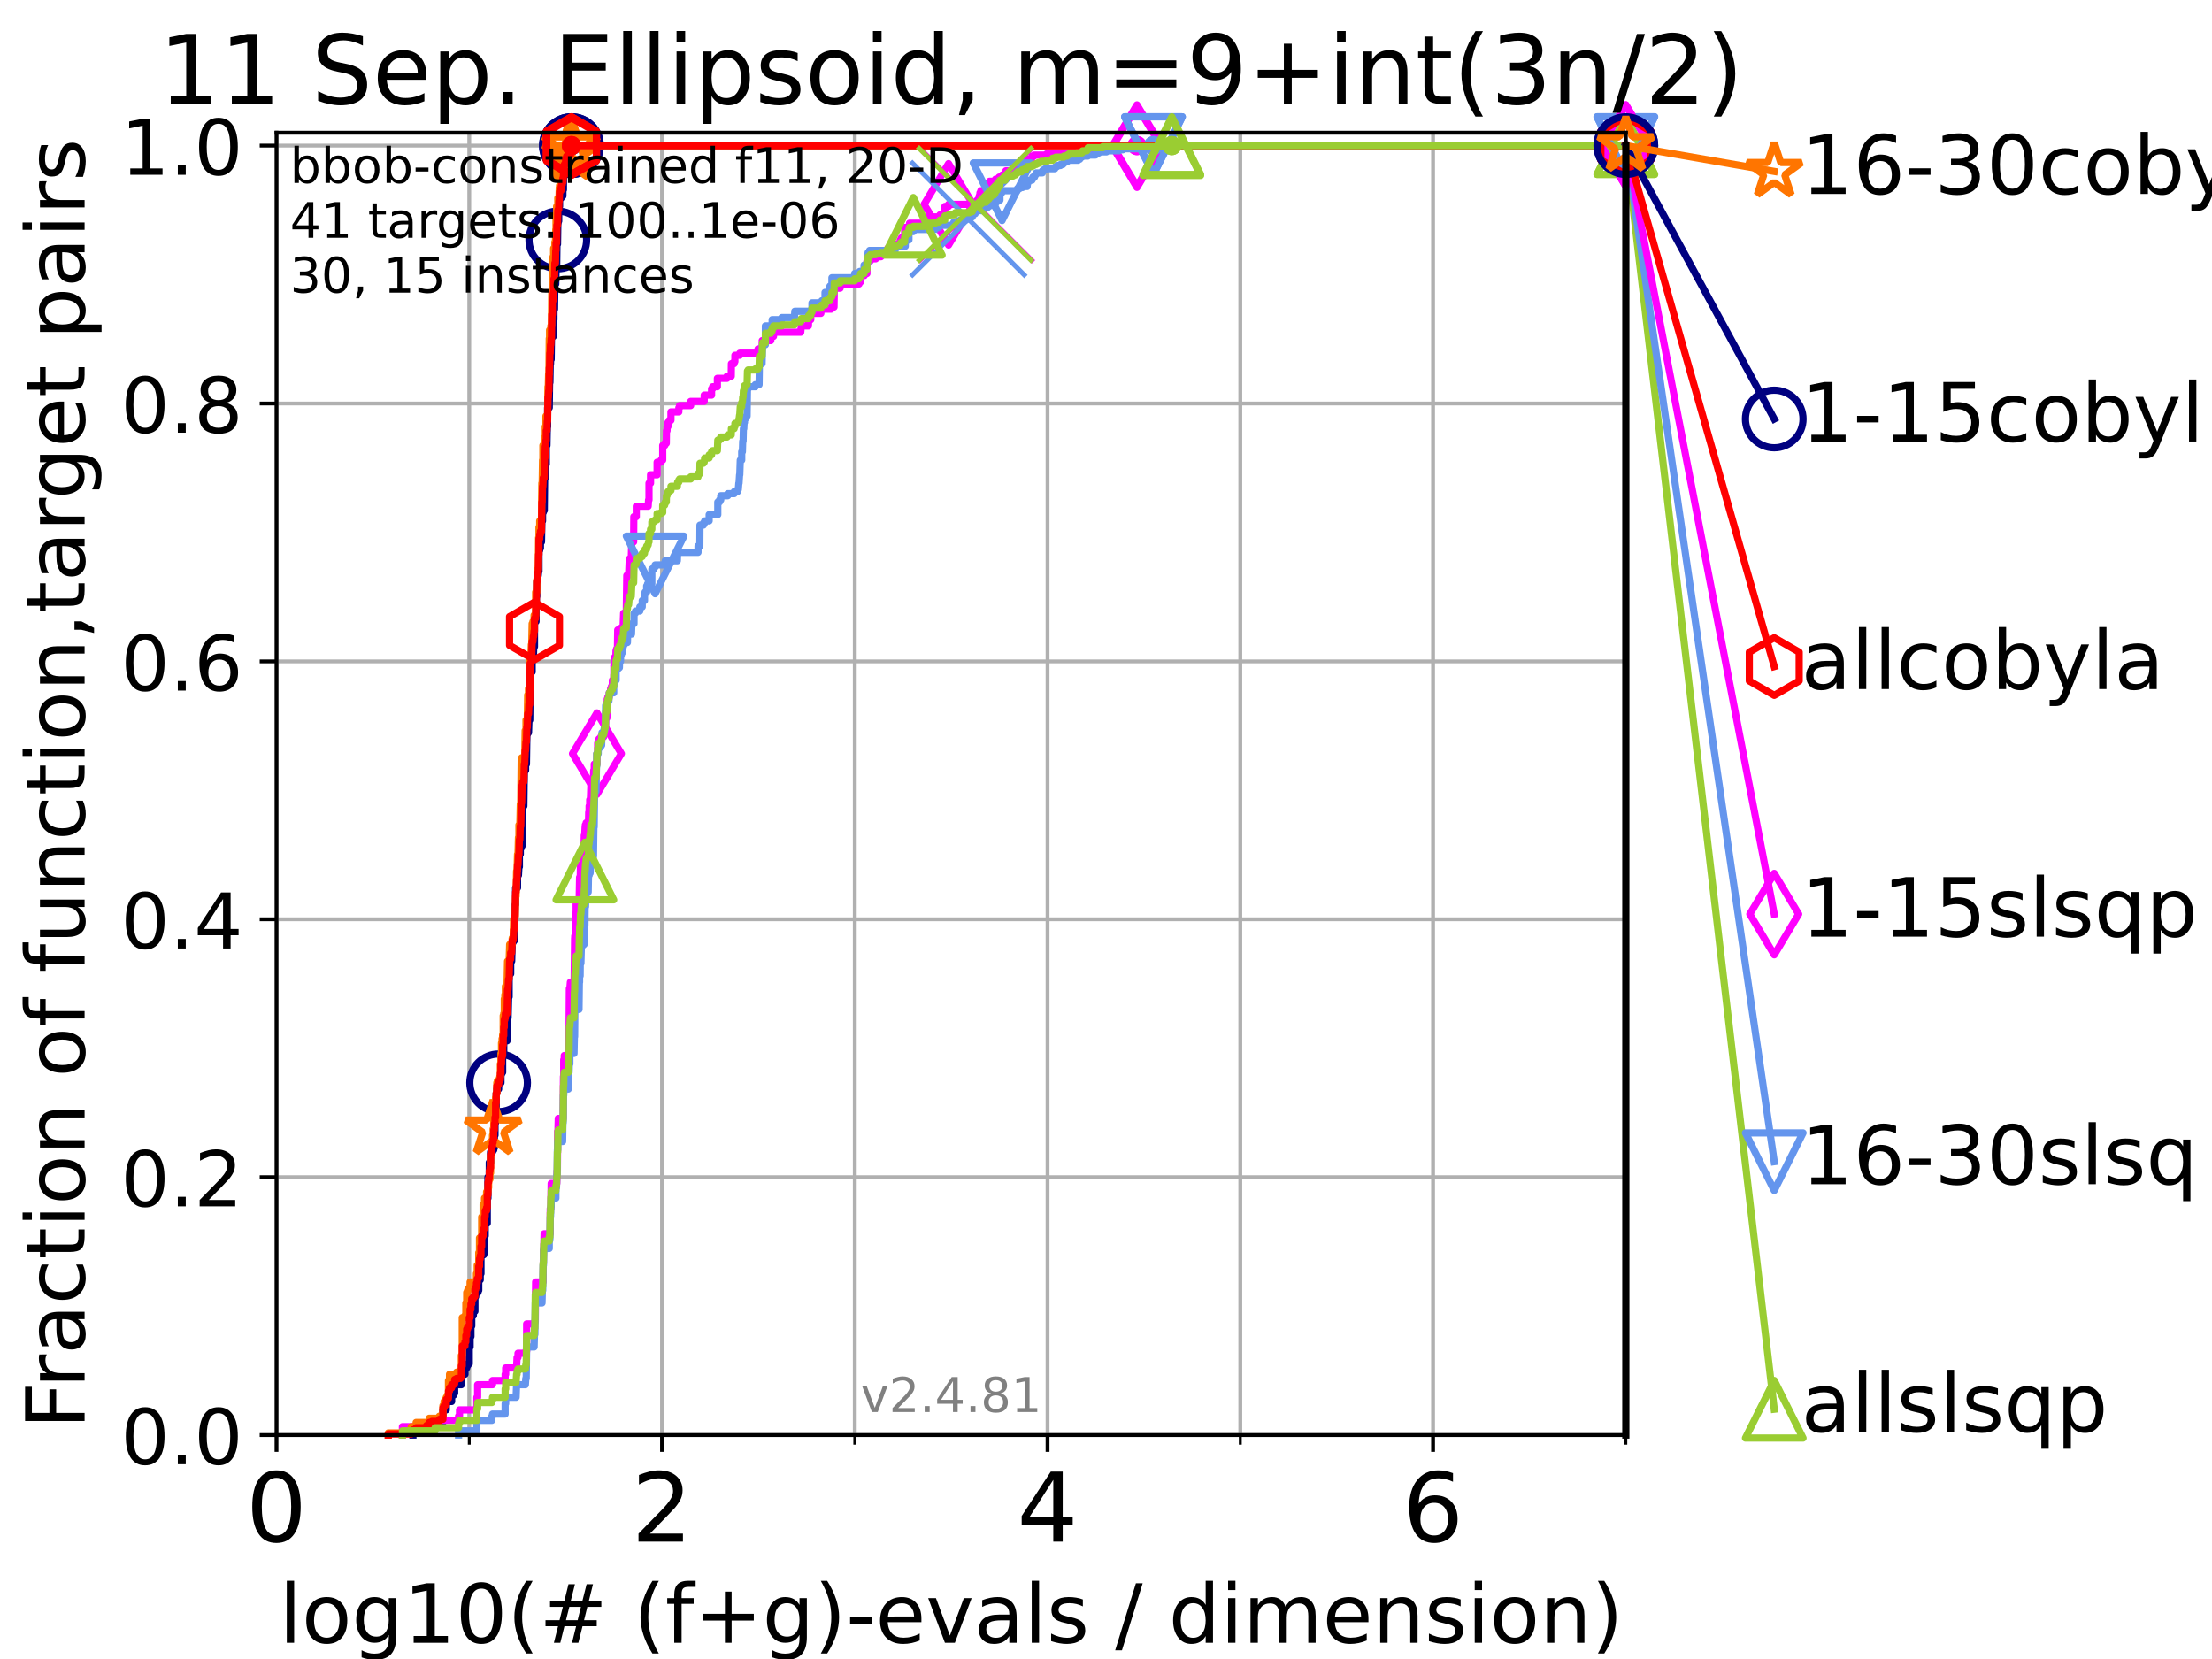 <?xml version="1.0" encoding="utf-8" standalone="no"?>
<!DOCTYPE svg PUBLIC "-//W3C//DTD SVG 1.1//EN"
  "http://www.w3.org/Graphics/SVG/1.1/DTD/svg11.dtd">
<!-- Created with matplotlib (https://matplotlib.org/) -->
<svg height="345.6pt" version="1.1" viewBox="0 0 460.8 345.6" width="460.8pt" xmlns="http://www.w3.org/2000/svg" xmlns:xlink="http://www.w3.org/1999/xlink">
 <defs>
  <style type="text/css">*{stroke-linecap:butt;stroke-linejoin:round;}</style>
 </defs>
 <g id="figure_1">
  <g id="patch_1">
   <path d="M 0 345.6 
L 460.8 345.6 
L 460.8 0 
L 0 0 
z
" style="fill:#ffffff;"/>
  </g>
  <g id="axes_1">
   <g id="patch_2">
    <path d="M 57.6 298.944 
L 338.688 298.944 
L 338.688 27.648 
L 57.6 27.648 
z
" style="fill:#ffffff;"/>
   </g>
   <g id="matplotlib.axis_1">
    <g id="xtick_1">
     <g id="line2d_1">
      <path clip-path="url(#pcf062161fe)" d="M 57.6 298.944 
L 57.6 27.648 
" style="fill:none;stroke:#b0b0b0;stroke-linecap:square;stroke-width:0.8;"/>
     </g>
     <g id="line2d_2">
      <defs>
       <path d="M 0 0 
L 0 3.5 
" id="m432547e968" style="stroke:#000000;stroke-width:0.8;"/>
      </defs>
      <g>
       <use style="stroke:#000000;stroke-width:0.8;" x="57.6" xlink:href="#m432547e968" y="298.944"/>
      </g>
     </g>
     <g id="text_1">
      <!-- 0 -->
      <g transform="translate(51.237 321.141)scale(0.2 -0.2)">
       <defs>
        <path d="M 31.781 66.406 
Q 24.172 66.406 20.328 58.906 
Q 16.5 51.422 16.5 36.375 
Q 16.5 21.391 20.328 13.891 
Q 24.172 6.391 31.781 6.391 
Q 39.453 6.391 43.281 13.891 
Q 47.125 21.391 47.125 36.375 
Q 47.125 51.422 43.281 58.906 
Q 39.453 66.406 31.781 66.406 
z
M 31.781 74.219 
Q 44.047 74.219 50.516 64.516 
Q 56.984 54.828 56.984 36.375 
Q 56.984 17.969 50.516 8.266 
Q 44.047 -1.422 31.781 -1.422 
Q 19.531 -1.422 13.062 8.266 
Q 6.594 17.969 6.594 36.375 
Q 6.594 54.828 13.062 64.516 
Q 19.531 74.219 31.781 74.219 
z
" id="DejaVuSans-48"/>
       </defs>
       <use xlink:href="#DejaVuSans-48"/>
      </g>
     </g>
    </g>
    <g id="xtick_2">
     <g id="line2d_3">
      <path clip-path="url(#pcf062161fe)" d="M 137.911 298.944 
L 137.911 27.648 
" style="fill:none;stroke:#b0b0b0;stroke-linecap:square;stroke-width:0.8;"/>
     </g>
     <g id="line2d_4">
      <g>
       <use style="stroke:#000000;stroke-width:0.8;" x="137.911" xlink:href="#m432547e968" y="298.944"/>
      </g>
     </g>
     <g id="text_2">
      <!-- 2 -->
      <g transform="translate(131.548 321.141)scale(0.2 -0.2)">
       <defs>
        <path d="M 19.188 8.297 
L 53.609 8.297 
L 53.609 0 
L 7.328 0 
L 7.328 8.297 
Q 12.938 14.109 22.625 23.891 
Q 32.328 33.688 34.812 36.531 
Q 39.547 41.844 41.422 45.531 
Q 43.312 49.219 43.312 52.781 
Q 43.312 58.594 39.234 62.25 
Q 35.156 65.922 28.609 65.922 
Q 23.969 65.922 18.812 64.312 
Q 13.672 62.703 7.812 59.422 
L 7.812 69.391 
Q 13.766 71.781 18.938 73 
Q 24.125 74.219 28.422 74.219 
Q 39.75 74.219 46.484 68.547 
Q 53.219 62.891 53.219 53.422 
Q 53.219 48.922 51.531 44.891 
Q 49.859 40.875 45.406 35.406 
Q 44.188 33.984 37.641 27.219 
Q 31.109 20.453 19.188 8.297 
z
" id="DejaVuSans-50"/>
       </defs>
       <use xlink:href="#DejaVuSans-50"/>
      </g>
     </g>
    </g>
    <g id="xtick_3">
     <g id="line2d_5">
      <path clip-path="url(#pcf062161fe)" d="M 218.222 298.944 
L 218.222 27.648 
" style="fill:none;stroke:#b0b0b0;stroke-linecap:square;stroke-width:0.8;"/>
     </g>
     <g id="line2d_6">
      <g>
       <use style="stroke:#000000;stroke-width:0.8;" x="218.222" xlink:href="#m432547e968" y="298.944"/>
      </g>
     </g>
     <g id="text_3">
      <!-- 4 -->
      <g transform="translate(211.859 321.141)scale(0.2 -0.2)">
       <defs>
        <path d="M 37.797 64.312 
L 12.891 25.391 
L 37.797 25.391 
z
M 35.203 72.906 
L 47.609 72.906 
L 47.609 25.391 
L 58.016 25.391 
L 58.016 17.188 
L 47.609 17.188 
L 47.609 0 
L 37.797 0 
L 37.797 17.188 
L 4.891 17.188 
L 4.891 26.703 
z
" id="DejaVuSans-52"/>
       </defs>
       <use xlink:href="#DejaVuSans-52"/>
      </g>
     </g>
    </g>
    <g id="xtick_4">
     <g id="line2d_7">
      <path clip-path="url(#pcf062161fe)" d="M 298.533 298.944 
L 298.533 27.648 
" style="fill:none;stroke:#b0b0b0;stroke-linecap:square;stroke-width:0.8;"/>
     </g>
     <g id="line2d_8">
      <g>
       <use style="stroke:#000000;stroke-width:0.8;" x="298.533" xlink:href="#m432547e968" y="298.944"/>
      </g>
     </g>
     <g id="text_4">
      <!-- 6 -->
      <g transform="translate(292.17 321.141)scale(0.2 -0.2)">
       <defs>
        <path d="M 33.016 40.375 
Q 26.375 40.375 22.484 35.828 
Q 18.609 31.297 18.609 23.391 
Q 18.609 15.531 22.484 10.953 
Q 26.375 6.391 33.016 6.391 
Q 39.656 6.391 43.531 10.953 
Q 47.406 15.531 47.406 23.391 
Q 47.406 31.297 43.531 35.828 
Q 39.656 40.375 33.016 40.375 
z
M 52.594 71.297 
L 52.594 62.312 
Q 48.875 64.062 45.094 64.984 
Q 41.312 65.922 37.594 65.922 
Q 27.828 65.922 22.672 59.328 
Q 17.531 52.734 16.797 39.406 
Q 19.672 43.656 24.016 45.922 
Q 28.375 48.188 33.594 48.188 
Q 44.578 48.188 50.953 41.516 
Q 57.328 34.859 57.328 23.391 
Q 57.328 12.156 50.688 5.359 
Q 44.047 -1.422 33.016 -1.422 
Q 20.359 -1.422 13.672 8.266 
Q 6.984 17.969 6.984 36.375 
Q 6.984 53.656 15.188 63.938 
Q 23.391 74.219 37.203 74.219 
Q 40.922 74.219 44.703 73.484 
Q 48.484 72.75 52.594 71.297 
z
" id="DejaVuSans-54"/>
       </defs>
       <use xlink:href="#DejaVuSans-54"/>
      </g>
     </g>
    </g>
    <g id="xtick_5">
     <g id="line2d_9">
      <path clip-path="url(#pcf062161fe)" d="M 97.755 298.944 
L 97.755 27.648 
" style="fill:none;stroke:#b0b0b0;stroke-linecap:square;stroke-width:0.8;"/>
     </g>
     <g id="line2d_10">
      <defs>
       <path d="M 0 0 
L 0 2 
" id="m58eae50265" style="stroke:#000000;stroke-width:0.6;"/>
      </defs>
      <g>
       <use style="stroke:#000000;stroke-width:0.6;" x="97.755" xlink:href="#m58eae50265" y="298.944"/>
      </g>
     </g>
    </g>
    <g id="xtick_6">
     <g id="line2d_11">
      <path clip-path="url(#pcf062161fe)" d="M 178.066 298.944 
L 178.066 27.648 
" style="fill:none;stroke:#b0b0b0;stroke-linecap:square;stroke-width:0.8;"/>
     </g>
     <g id="line2d_12">
      <g>
       <use style="stroke:#000000;stroke-width:0.6;" x="178.066" xlink:href="#m58eae50265" y="298.944"/>
      </g>
     </g>
    </g>
    <g id="xtick_7">
     <g id="line2d_13">
      <path clip-path="url(#pcf062161fe)" d="M 258.377 298.944 
L 258.377 27.648 
" style="fill:none;stroke:#b0b0b0;stroke-linecap:square;stroke-width:0.8;"/>
     </g>
     <g id="line2d_14">
      <g>
       <use style="stroke:#000000;stroke-width:0.6;" x="258.377" xlink:href="#m58eae50265" y="298.944"/>
      </g>
     </g>
    </g>
    <g id="xtick_8">
     <g id="line2d_15">
      <path clip-path="url(#pcf062161fe)" d="M 338.688 298.944 
L 338.688 27.648 
" style="fill:none;stroke:#b0b0b0;stroke-linecap:square;stroke-width:0.8;"/>
     </g>
     <g id="line2d_16">
      <g>
       <use style="stroke:#000000;stroke-width:0.6;" x="338.688" xlink:href="#m58eae50265" y="298.944"/>
      </g>
     </g>
    </g>
    <g id="text_5">
     <!-- log10(# (f+g)-evals / dimension) -->
     <g transform="translate(58.145 342.218)scale(0.17 -0.17)">
      <defs>
       <path d="M 9.422 75.984 
L 18.406 75.984 
L 18.406 0 
L 9.422 0 
z
" id="DejaVuSans-108"/>
       <path d="M 30.609 48.391 
Q 23.391 48.391 19.188 42.75 
Q 14.984 37.109 14.984 27.297 
Q 14.984 17.484 19.156 11.844 
Q 23.344 6.203 30.609 6.203 
Q 37.797 6.203 41.984 11.859 
Q 46.188 17.531 46.188 27.297 
Q 46.188 37.016 41.984 42.703 
Q 37.797 48.391 30.609 48.391 
z
M 30.609 56 
Q 42.328 56 49.016 48.375 
Q 55.719 40.766 55.719 27.297 
Q 55.719 13.875 49.016 6.219 
Q 42.328 -1.422 30.609 -1.422 
Q 18.844 -1.422 12.172 6.219 
Q 5.516 13.875 5.516 27.297 
Q 5.516 40.766 12.172 48.375 
Q 18.844 56 30.609 56 
z
" id="DejaVuSans-111"/>
       <path d="M 45.406 27.984 
Q 45.406 37.75 41.375 43.109 
Q 37.359 48.484 30.078 48.484 
Q 22.859 48.484 18.828 43.109 
Q 14.797 37.75 14.797 27.984 
Q 14.797 18.266 18.828 12.891 
Q 22.859 7.516 30.078 7.516 
Q 37.359 7.516 41.375 12.891 
Q 45.406 18.266 45.406 27.984 
z
M 54.391 6.781 
Q 54.391 -7.172 48.188 -13.984 
Q 42 -20.797 29.203 -20.797 
Q 24.469 -20.797 20.266 -20.094 
Q 16.062 -19.391 12.109 -17.922 
L 12.109 -9.188 
Q 16.062 -11.328 19.922 -12.344 
Q 23.781 -13.375 27.781 -13.375 
Q 36.625 -13.375 41.016 -8.766 
Q 45.406 -4.156 45.406 5.172 
L 45.406 9.625 
Q 42.625 4.781 38.281 2.391 
Q 33.938 0 27.875 0 
Q 17.828 0 11.672 7.656 
Q 5.516 15.328 5.516 27.984 
Q 5.516 40.672 11.672 48.328 
Q 17.828 56 27.875 56 
Q 33.938 56 38.281 53.609 
Q 42.625 51.219 45.406 46.391 
L 45.406 54.688 
L 54.391 54.688 
z
" id="DejaVuSans-103"/>
       <path d="M 12.406 8.297 
L 28.516 8.297 
L 28.516 63.922 
L 10.984 60.406 
L 10.984 69.391 
L 28.422 72.906 
L 38.281 72.906 
L 38.281 8.297 
L 54.391 8.297 
L 54.391 0 
L 12.406 0 
z
" id="DejaVuSans-49"/>
       <path d="M 31 75.875 
Q 24.469 64.656 21.281 53.656 
Q 18.109 42.672 18.109 31.391 
Q 18.109 20.125 21.312 9.062 
Q 24.516 -2 31 -13.188 
L 23.188 -13.188 
Q 15.875 -1.703 12.234 9.375 
Q 8.594 20.453 8.594 31.391 
Q 8.594 42.281 12.203 53.312 
Q 15.828 64.359 23.188 75.875 
z
" id="DejaVuSans-40"/>
       <path d="M 51.125 44 
L 36.922 44 
L 32.812 27.688 
L 47.125 27.688 
z
M 43.797 71.781 
L 38.719 51.516 
L 52.984 51.516 
L 58.109 71.781 
L 65.922 71.781 
L 60.891 51.516 
L 76.125 51.516 
L 76.125 44 
L 58.984 44 
L 54.984 27.688 
L 70.516 27.688 
L 70.516 20.219 
L 53.078 20.219 
L 48 0 
L 40.188 0 
L 45.219 20.219 
L 30.906 20.219 
L 25.875 0 
L 18.016 0 
L 23.094 20.219 
L 7.719 20.219 
L 7.719 27.688 
L 24.906 27.688 
L 29 44 
L 13.281 44 
L 13.281 51.516 
L 30.906 51.516 
L 35.891 71.781 
z
" id="DejaVuSans-35"/>
       <path id="DejaVuSans-32"/>
       <path d="M 37.109 75.984 
L 37.109 68.5 
L 28.516 68.5 
Q 23.688 68.5 21.797 66.547 
Q 19.922 64.594 19.922 59.516 
L 19.922 54.688 
L 34.719 54.688 
L 34.719 47.703 
L 19.922 47.703 
L 19.922 0 
L 10.891 0 
L 10.891 47.703 
L 2.297 47.703 
L 2.297 54.688 
L 10.891 54.688 
L 10.891 58.5 
Q 10.891 67.625 15.141 71.797 
Q 19.391 75.984 28.609 75.984 
z
" id="DejaVuSans-102"/>
       <path d="M 46 62.703 
L 46 35.5 
L 73.188 35.5 
L 73.188 27.203 
L 46 27.203 
L 46 0 
L 37.797 0 
L 37.797 27.203 
L 10.594 27.203 
L 10.594 35.5 
L 37.797 35.5 
L 37.797 62.703 
z
" id="DejaVuSans-43"/>
       <path d="M 8.016 75.875 
L 15.828 75.875 
Q 23.141 64.359 26.781 53.312 
Q 30.422 42.281 30.422 31.391 
Q 30.422 20.453 26.781 9.375 
Q 23.141 -1.703 15.828 -13.188 
L 8.016 -13.188 
Q 14.5 -2 17.703 9.062 
Q 20.906 20.125 20.906 31.391 
Q 20.906 42.672 17.703 53.656 
Q 14.5 64.656 8.016 75.875 
z
" id="DejaVuSans-41"/>
       <path d="M 4.891 31.391 
L 31.203 31.391 
L 31.203 23.391 
L 4.891 23.391 
z
" id="DejaVuSans-45"/>
       <path d="M 56.203 29.594 
L 56.203 25.203 
L 14.891 25.203 
Q 15.484 15.922 20.484 11.062 
Q 25.484 6.203 34.422 6.203 
Q 39.594 6.203 44.453 7.469 
Q 49.312 8.734 54.109 11.281 
L 54.109 2.781 
Q 49.266 0.734 44.188 -0.344 
Q 39.109 -1.422 33.891 -1.422 
Q 20.797 -1.422 13.156 6.188 
Q 5.516 13.812 5.516 26.812 
Q 5.516 40.234 12.766 48.109 
Q 20.016 56 32.328 56 
Q 43.359 56 49.781 48.891 
Q 56.203 41.797 56.203 29.594 
z
M 47.219 32.234 
Q 47.125 39.594 43.094 43.984 
Q 39.062 48.391 32.422 48.391 
Q 24.906 48.391 20.391 44.141 
Q 15.875 39.891 15.188 32.172 
z
" id="DejaVuSans-101"/>
       <path d="M 2.984 54.688 
L 12.5 54.688 
L 29.594 8.797 
L 46.688 54.688 
L 56.203 54.688 
L 35.688 0 
L 23.484 0 
z
" id="DejaVuSans-118"/>
       <path d="M 34.281 27.484 
Q 23.391 27.484 19.188 25 
Q 14.984 22.516 14.984 16.5 
Q 14.984 11.719 18.141 8.906 
Q 21.297 6.109 26.703 6.109 
Q 34.188 6.109 38.703 11.406 
Q 43.219 16.703 43.219 25.484 
L 43.219 27.484 
z
M 52.203 31.203 
L 52.203 0 
L 43.219 0 
L 43.219 8.297 
Q 40.141 3.328 35.547 0.953 
Q 30.953 -1.422 24.312 -1.422 
Q 15.922 -1.422 10.953 3.297 
Q 6 8.016 6 15.922 
Q 6 25.141 12.172 29.828 
Q 18.359 34.516 30.609 34.516 
L 43.219 34.516 
L 43.219 35.406 
Q 43.219 41.609 39.141 45 
Q 35.062 48.391 27.688 48.391 
Q 23 48.391 18.547 47.266 
Q 14.109 46.141 10.016 43.891 
L 10.016 52.203 
Q 14.938 54.109 19.578 55.047 
Q 24.219 56 28.609 56 
Q 40.484 56 46.344 49.844 
Q 52.203 43.703 52.203 31.203 
z
" id="DejaVuSans-97"/>
       <path d="M 44.281 53.078 
L 44.281 44.578 
Q 40.484 46.531 36.375 47.5 
Q 32.281 48.484 27.875 48.484 
Q 21.188 48.484 17.844 46.438 
Q 14.5 44.391 14.5 40.281 
Q 14.5 37.156 16.891 35.375 
Q 19.281 33.594 26.516 31.984 
L 29.594 31.297 
Q 39.156 29.25 43.188 25.516 
Q 47.219 21.781 47.219 15.094 
Q 47.219 7.469 41.188 3.016 
Q 35.156 -1.422 24.609 -1.422 
Q 20.219 -1.422 15.453 -0.562 
Q 10.688 0.297 5.422 2 
L 5.422 11.281 
Q 10.406 8.688 15.234 7.391 
Q 20.062 6.109 24.812 6.109 
Q 31.156 6.109 34.562 8.281 
Q 37.984 10.453 37.984 14.406 
Q 37.984 18.062 35.516 20.016 
Q 33.062 21.969 24.703 23.781 
L 21.578 24.516 
Q 13.234 26.266 9.516 29.906 
Q 5.812 33.547 5.812 39.891 
Q 5.812 47.609 11.281 51.797 
Q 16.75 56 26.812 56 
Q 31.781 56 36.172 55.266 
Q 40.578 54.547 44.281 53.078 
z
" id="DejaVuSans-115"/>
       <path d="M 25.391 72.906 
L 33.688 72.906 
L 8.297 -9.281 
L 0 -9.281 
z
" id="DejaVuSans-47"/>
       <path d="M 45.406 46.391 
L 45.406 75.984 
L 54.391 75.984 
L 54.391 0 
L 45.406 0 
L 45.406 8.203 
Q 42.578 3.328 38.25 0.953 
Q 33.938 -1.422 27.875 -1.422 
Q 17.969 -1.422 11.734 6.484 
Q 5.516 14.406 5.516 27.297 
Q 5.516 40.188 11.734 48.094 
Q 17.969 56 27.875 56 
Q 33.938 56 38.25 53.625 
Q 42.578 51.266 45.406 46.391 
z
M 14.797 27.297 
Q 14.797 17.391 18.875 11.75 
Q 22.953 6.109 30.078 6.109 
Q 37.203 6.109 41.297 11.75 
Q 45.406 17.391 45.406 27.297 
Q 45.406 37.203 41.297 42.844 
Q 37.203 48.484 30.078 48.484 
Q 22.953 48.484 18.875 42.844 
Q 14.797 37.203 14.797 27.297 
z
" id="DejaVuSans-100"/>
       <path d="M 9.422 54.688 
L 18.406 54.688 
L 18.406 0 
L 9.422 0 
z
M 9.422 75.984 
L 18.406 75.984 
L 18.406 64.594 
L 9.422 64.594 
z
" id="DejaVuSans-105"/>
       <path d="M 52 44.188 
Q 55.375 50.25 60.062 53.125 
Q 64.75 56 71.094 56 
Q 79.641 56 84.281 50.016 
Q 88.922 44.047 88.922 33.016 
L 88.922 0 
L 79.891 0 
L 79.891 32.719 
Q 79.891 40.578 77.094 44.375 
Q 74.312 48.188 68.609 48.188 
Q 61.625 48.188 57.562 43.547 
Q 53.516 38.922 53.516 30.906 
L 53.516 0 
L 44.484 0 
L 44.484 32.719 
Q 44.484 40.625 41.703 44.406 
Q 38.922 48.188 33.109 48.188 
Q 26.219 48.188 22.156 43.531 
Q 18.109 38.875 18.109 30.906 
L 18.109 0 
L 9.078 0 
L 9.078 54.688 
L 18.109 54.688 
L 18.109 46.188 
Q 21.188 51.219 25.484 53.609 
Q 29.781 56 35.688 56 
Q 41.656 56 45.828 52.969 
Q 50 49.953 52 44.188 
z
" id="DejaVuSans-109"/>
       <path d="M 54.891 33.016 
L 54.891 0 
L 45.906 0 
L 45.906 32.719 
Q 45.906 40.484 42.875 44.328 
Q 39.844 48.188 33.797 48.188 
Q 26.516 48.188 22.312 43.547 
Q 18.109 38.922 18.109 30.906 
L 18.109 0 
L 9.078 0 
L 9.078 54.688 
L 18.109 54.688 
L 18.109 46.188 
Q 21.344 51.125 25.703 53.562 
Q 30.078 56 35.797 56 
Q 45.219 56 50.047 50.172 
Q 54.891 44.344 54.891 33.016 
z
" id="DejaVuSans-110"/>
      </defs>
      <use xlink:href="#DejaVuSans-108"/>
      <use x="27.783" xlink:href="#DejaVuSans-111"/>
      <use x="88.965" xlink:href="#DejaVuSans-103"/>
      <use x="152.441" xlink:href="#DejaVuSans-49"/>
      <use x="216.064" xlink:href="#DejaVuSans-48"/>
      <use x="279.688" xlink:href="#DejaVuSans-40"/>
      <use x="318.701" xlink:href="#DejaVuSans-35"/>
      <use x="402.49" xlink:href="#DejaVuSans-32"/>
      <use x="434.277" xlink:href="#DejaVuSans-40"/>
      <use x="473.291" xlink:href="#DejaVuSans-102"/>
      <use x="508.496" xlink:href="#DejaVuSans-43"/>
      <use x="592.285" xlink:href="#DejaVuSans-103"/>
      <use x="655.762" xlink:href="#DejaVuSans-41"/>
      <use x="694.775" xlink:href="#DejaVuSans-45"/>
      <use x="730.859" xlink:href="#DejaVuSans-101"/>
      <use x="792.383" xlink:href="#DejaVuSans-118"/>
      <use x="851.562" xlink:href="#DejaVuSans-97"/>
      <use x="912.842" xlink:href="#DejaVuSans-108"/>
      <use x="940.625" xlink:href="#DejaVuSans-115"/>
      <use x="992.725" xlink:href="#DejaVuSans-32"/>
      <use x="1024.512" xlink:href="#DejaVuSans-47"/>
      <use x="1058.203" xlink:href="#DejaVuSans-32"/>
      <use x="1089.99" xlink:href="#DejaVuSans-100"/>
      <use x="1153.467" xlink:href="#DejaVuSans-105"/>
      <use x="1181.25" xlink:href="#DejaVuSans-109"/>
      <use x="1278.662" xlink:href="#DejaVuSans-101"/>
      <use x="1340.186" xlink:href="#DejaVuSans-110"/>
      <use x="1403.564" xlink:href="#DejaVuSans-115"/>
      <use x="1455.664" xlink:href="#DejaVuSans-105"/>
      <use x="1483.447" xlink:href="#DejaVuSans-111"/>
      <use x="1544.629" xlink:href="#DejaVuSans-110"/>
      <use x="1608.008" xlink:href="#DejaVuSans-41"/>
     </g>
    </g>
   </g>
   <g id="matplotlib.axis_2">
    <g id="ytick_1">
     <g id="line2d_17">
      <path clip-path="url(#pcf062161fe)" d="M 57.6 298.944 
L 338.688 298.944 
" style="fill:none;stroke:#b0b0b0;stroke-linecap:square;stroke-width:0.8;"/>
     </g>
     <g id="line2d_18">
      <defs>
       <path d="M 0 0 
L -3.5 0 
" id="mc16d4e54c2" style="stroke:#000000;stroke-width:0.8;"/>
      </defs>
      <g>
       <use style="stroke:#000000;stroke-width:0.8;" x="57.6" xlink:href="#mc16d4e54c2" y="298.944"/>
      </g>
     </g>
     <g id="text_6">
      <!-- 0.0 -->
      <g transform="translate(25.155 305.023)scale(0.16 -0.16)">
       <defs>
        <path d="M 10.688 12.406 
L 21 12.406 
L 21 0 
L 10.688 0 
z
" id="DejaVuSans-46"/>
       </defs>
       <use xlink:href="#DejaVuSans-48"/>
       <use x="63.623" xlink:href="#DejaVuSans-46"/>
       <use x="95.41" xlink:href="#DejaVuSans-48"/>
      </g>
     </g>
    </g>
    <g id="ytick_2">
     <g id="line2d_19">
      <path clip-path="url(#pcf062161fe)" d="M 57.6 245.222 
L 338.688 245.222 
" style="fill:none;stroke:#b0b0b0;stroke-linecap:square;stroke-width:0.8;"/>
     </g>
     <g id="line2d_20">
      <g>
       <use style="stroke:#000000;stroke-width:0.8;" x="57.6" xlink:href="#mc16d4e54c2" y="245.222"/>
      </g>
     </g>
     <g id="text_7">
      <!-- 0.2 -->
      <g transform="translate(25.155 251.301)scale(0.16 -0.16)">
       <use xlink:href="#DejaVuSans-48"/>
       <use x="63.623" xlink:href="#DejaVuSans-46"/>
       <use x="95.41" xlink:href="#DejaVuSans-50"/>
      </g>
     </g>
    </g>
    <g id="ytick_3">
     <g id="line2d_21">
      <path clip-path="url(#pcf062161fe)" d="M 57.6 191.5 
L 338.688 191.5 
" style="fill:none;stroke:#b0b0b0;stroke-linecap:square;stroke-width:0.8;"/>
     </g>
     <g id="line2d_22">
      <g>
       <use style="stroke:#000000;stroke-width:0.8;" x="57.6" xlink:href="#mc16d4e54c2" y="191.5"/>
      </g>
     </g>
     <g id="text_8">
      <!-- 0.4 -->
      <g transform="translate(25.155 197.579)scale(0.16 -0.16)">
       <use xlink:href="#DejaVuSans-48"/>
       <use x="63.623" xlink:href="#DejaVuSans-46"/>
       <use x="95.41" xlink:href="#DejaVuSans-52"/>
      </g>
     </g>
    </g>
    <g id="ytick_4">
     <g id="line2d_23">
      <path clip-path="url(#pcf062161fe)" d="M 57.6 137.778 
L 338.688 137.778 
" style="fill:none;stroke:#b0b0b0;stroke-linecap:square;stroke-width:0.8;"/>
     </g>
     <g id="line2d_24">
      <g>
       <use style="stroke:#000000;stroke-width:0.8;" x="57.6" xlink:href="#mc16d4e54c2" y="137.778"/>
      </g>
     </g>
     <g id="text_9">
      <!-- 0.6 -->
      <g transform="translate(25.155 143.857)scale(0.16 -0.16)">
       <use xlink:href="#DejaVuSans-48"/>
       <use x="63.623" xlink:href="#DejaVuSans-46"/>
       <use x="95.41" xlink:href="#DejaVuSans-54"/>
      </g>
     </g>
    </g>
    <g id="ytick_5">
     <g id="line2d_25">
      <path clip-path="url(#pcf062161fe)" d="M 57.6 84.056 
L 338.688 84.056 
" style="fill:none;stroke:#b0b0b0;stroke-linecap:square;stroke-width:0.8;"/>
     </g>
     <g id="line2d_26">
      <g>
       <use style="stroke:#000000;stroke-width:0.8;" x="57.6" xlink:href="#mc16d4e54c2" y="84.056"/>
      </g>
     </g>
     <g id="text_10">
      <!-- 0.8 -->
      <g transform="translate(25.155 90.135)scale(0.16 -0.16)">
       <defs>
        <path d="M 31.781 34.625 
Q 24.75 34.625 20.719 30.859 
Q 16.703 27.094 16.703 20.516 
Q 16.703 13.922 20.719 10.156 
Q 24.75 6.391 31.781 6.391 
Q 38.812 6.391 42.859 10.172 
Q 46.922 13.969 46.922 20.516 
Q 46.922 27.094 42.891 30.859 
Q 38.875 34.625 31.781 34.625 
z
M 21.922 38.812 
Q 15.578 40.375 12.031 44.719 
Q 8.5 49.078 8.5 55.328 
Q 8.5 64.062 14.719 69.141 
Q 20.953 74.219 31.781 74.219 
Q 42.672 74.219 48.875 69.141 
Q 55.078 64.062 55.078 55.328 
Q 55.078 49.078 51.531 44.719 
Q 48 40.375 41.703 38.812 
Q 48.828 37.156 52.797 32.312 
Q 56.781 27.484 56.781 20.516 
Q 56.781 9.906 50.312 4.234 
Q 43.844 -1.422 31.781 -1.422 
Q 19.734 -1.422 13.25 4.234 
Q 6.781 9.906 6.781 20.516 
Q 6.781 27.484 10.781 32.312 
Q 14.797 37.156 21.922 38.812 
z
M 18.312 54.391 
Q 18.312 48.734 21.844 45.562 
Q 25.391 42.391 31.781 42.391 
Q 38.141 42.391 41.719 45.562 
Q 45.312 48.734 45.312 54.391 
Q 45.312 60.062 41.719 63.234 
Q 38.141 66.406 31.781 66.406 
Q 25.391 66.406 21.844 63.234 
Q 18.312 60.062 18.312 54.391 
z
" id="DejaVuSans-56"/>
       </defs>
       <use xlink:href="#DejaVuSans-48"/>
       <use x="63.623" xlink:href="#DejaVuSans-46"/>
       <use x="95.41" xlink:href="#DejaVuSans-56"/>
      </g>
     </g>
    </g>
    <g id="ytick_6">
     <g id="line2d_27">
      <path clip-path="url(#pcf062161fe)" d="M 57.6 30.334 
L 338.688 30.334 
" style="fill:none;stroke:#b0b0b0;stroke-linecap:square;stroke-width:0.8;"/>
     </g>
     <g id="line2d_28">
      <g>
       <use style="stroke:#000000;stroke-width:0.8;" x="57.6" xlink:href="#mc16d4e54c2" y="30.334"/>
      </g>
     </g>
     <g id="text_11">
      <!-- 1.0 -->
      <g transform="translate(25.155 36.413)scale(0.16 -0.16)">
       <use xlink:href="#DejaVuSans-49"/>
       <use x="63.623" xlink:href="#DejaVuSans-46"/>
       <use x="95.41" xlink:href="#DejaVuSans-48"/>
      </g>
     </g>
    </g>
    <g id="text_12">
     <!-- Fraction of function,target pairs -->
     <g transform="translate(17.62 297.681)rotate(-90)scale(0.17 -0.17)">
      <defs>
       <path d="M 9.812 72.906 
L 51.703 72.906 
L 51.703 64.594 
L 19.672 64.594 
L 19.672 43.109 
L 48.578 43.109 
L 48.578 34.812 
L 19.672 34.812 
L 19.672 0 
L 9.812 0 
z
" id="DejaVuSans-70"/>
       <path d="M 41.109 46.297 
Q 39.594 47.172 37.812 47.578 
Q 36.031 48 33.891 48 
Q 26.266 48 22.188 43.047 
Q 18.109 38.094 18.109 28.812 
L 18.109 0 
L 9.078 0 
L 9.078 54.688 
L 18.109 54.688 
L 18.109 46.188 
Q 20.953 51.172 25.484 53.578 
Q 30.031 56 36.531 56 
Q 37.453 56 38.578 55.875 
Q 39.703 55.766 41.062 55.516 
z
" id="DejaVuSans-114"/>
       <path d="M 48.781 52.594 
L 48.781 44.188 
Q 44.969 46.297 41.141 47.344 
Q 37.312 48.391 33.406 48.391 
Q 24.656 48.391 19.812 42.844 
Q 14.984 37.312 14.984 27.297 
Q 14.984 17.281 19.812 11.734 
Q 24.656 6.203 33.406 6.203 
Q 37.312 6.203 41.141 7.25 
Q 44.969 8.297 48.781 10.406 
L 48.781 2.094 
Q 45.016 0.344 40.984 -0.531 
Q 36.969 -1.422 32.422 -1.422 
Q 20.062 -1.422 12.781 6.344 
Q 5.516 14.109 5.516 27.297 
Q 5.516 40.672 12.859 48.328 
Q 20.219 56 33.016 56 
Q 37.156 56 41.109 55.141 
Q 45.062 54.297 48.781 52.594 
z
" id="DejaVuSans-99"/>
       <path d="M 18.312 70.219 
L 18.312 54.688 
L 36.812 54.688 
L 36.812 47.703 
L 18.312 47.703 
L 18.312 18.016 
Q 18.312 11.328 20.141 9.422 
Q 21.969 7.516 27.594 7.516 
L 36.812 7.516 
L 36.812 0 
L 27.594 0 
Q 17.188 0 13.234 3.875 
Q 9.281 7.766 9.281 18.016 
L 9.281 47.703 
L 2.688 47.703 
L 2.688 54.688 
L 9.281 54.688 
L 9.281 70.219 
z
" id="DejaVuSans-116"/>
       <path d="M 8.5 21.578 
L 8.5 54.688 
L 17.484 54.688 
L 17.484 21.922 
Q 17.484 14.156 20.5 10.266 
Q 23.531 6.391 29.594 6.391 
Q 36.859 6.391 41.078 11.031 
Q 45.312 15.672 45.312 23.688 
L 45.312 54.688 
L 54.297 54.688 
L 54.297 0 
L 45.312 0 
L 45.312 8.406 
Q 42.047 3.422 37.719 1 
Q 33.406 -1.422 27.688 -1.422 
Q 18.266 -1.422 13.375 4.438 
Q 8.5 10.297 8.5 21.578 
z
M 31.109 56 
z
" id="DejaVuSans-117"/>
       <path d="M 11.719 12.406 
L 22.016 12.406 
L 22.016 4 
L 14.016 -11.625 
L 7.719 -11.625 
L 11.719 4 
z
" id="DejaVuSans-44"/>
       <path d="M 18.109 8.203 
L 18.109 -20.797 
L 9.078 -20.797 
L 9.078 54.688 
L 18.109 54.688 
L 18.109 46.391 
Q 20.953 51.266 25.266 53.625 
Q 29.594 56 35.594 56 
Q 45.562 56 51.781 48.094 
Q 58.016 40.188 58.016 27.297 
Q 58.016 14.406 51.781 6.484 
Q 45.562 -1.422 35.594 -1.422 
Q 29.594 -1.422 25.266 0.953 
Q 20.953 3.328 18.109 8.203 
z
M 48.688 27.297 
Q 48.688 37.203 44.609 42.844 
Q 40.531 48.484 33.406 48.484 
Q 26.266 48.484 22.188 42.844 
Q 18.109 37.203 18.109 27.297 
Q 18.109 17.391 22.188 11.75 
Q 26.266 6.109 33.406 6.109 
Q 40.531 6.109 44.609 11.75 
Q 48.688 17.391 48.688 27.297 
z
" id="DejaVuSans-112"/>
      </defs>
      <use xlink:href="#DejaVuSans-70"/>
      <use x="50.27" xlink:href="#DejaVuSans-114"/>
      <use x="91.383" xlink:href="#DejaVuSans-97"/>
      <use x="152.662" xlink:href="#DejaVuSans-99"/>
      <use x="207.643" xlink:href="#DejaVuSans-116"/>
      <use x="246.852" xlink:href="#DejaVuSans-105"/>
      <use x="274.635" xlink:href="#DejaVuSans-111"/>
      <use x="335.816" xlink:href="#DejaVuSans-110"/>
      <use x="399.195" xlink:href="#DejaVuSans-32"/>
      <use x="430.982" xlink:href="#DejaVuSans-111"/>
      <use x="492.164" xlink:href="#DejaVuSans-102"/>
      <use x="527.369" xlink:href="#DejaVuSans-32"/>
      <use x="559.156" xlink:href="#DejaVuSans-102"/>
      <use x="594.361" xlink:href="#DejaVuSans-117"/>
      <use x="657.74" xlink:href="#DejaVuSans-110"/>
      <use x="721.119" xlink:href="#DejaVuSans-99"/>
      <use x="776.1" xlink:href="#DejaVuSans-116"/>
      <use x="815.309" xlink:href="#DejaVuSans-105"/>
      <use x="843.092" xlink:href="#DejaVuSans-111"/>
      <use x="904.273" xlink:href="#DejaVuSans-110"/>
      <use x="967.652" xlink:href="#DejaVuSans-44"/>
      <use x="999.439" xlink:href="#DejaVuSans-116"/>
      <use x="1038.648" xlink:href="#DejaVuSans-97"/>
      <use x="1099.928" xlink:href="#DejaVuSans-114"/>
      <use x="1139.291" xlink:href="#DejaVuSans-103"/>
      <use x="1202.768" xlink:href="#DejaVuSans-101"/>
      <use x="1264.291" xlink:href="#DejaVuSans-116"/>
      <use x="1303.5" xlink:href="#DejaVuSans-32"/>
      <use x="1335.287" xlink:href="#DejaVuSans-112"/>
      <use x="1398.764" xlink:href="#DejaVuSans-97"/>
      <use x="1460.043" xlink:href="#DejaVuSans-105"/>
      <use x="1487.826" xlink:href="#DejaVuSans-114"/>
      <use x="1528.939" xlink:href="#DejaVuSans-115"/>
     </g>
    </g>
   </g>
   <g id="line2d_29">
    <defs>
     <path d="M 0 1.5 
C 0.398 1.5 0.779 1.342 1.061 1.061 
C 1.342 0.779 1.5 0.398 1.5 0 
C 1.5 -0.398 1.342 -0.779 1.061 -1.061 
C 0.779 -1.342 0.398 -1.5 0 -1.5 
C -0.398 -1.5 -0.779 -1.342 -1.061 -1.061 
C -1.342 -0.779 -1.5 -0.398 -1.5 0 
C -1.5 0.398 -1.342 0.779 -1.061 1.061 
C -0.779 1.342 -0.398 1.5 0 1.5 
z
" id="m9452262e4c" style="stroke:#000080;"/>
    </defs>
    <g>
     <use style="fill:#000080;stroke:#000080;" x="119.046" xlink:href="#m9452262e4c" y="30.334"/>
     <use style="fill:#000080;stroke:#000080;" x="119.046" xlink:href="#m9452262e4c" y="30.334"/>
    </g>
   </g>
   <g id="line2d_30">
    <path d="M 86.013 298.944 
L 86.013 298.507 
L 88.847 298.507 
L 88.847 297.634 
L 89.135 297.634 
L 89.135 297.197 
L 89.973 297.197 
L 89.973 296.76 
L 91.535 296.76 
L 91.535 296.323 
L 92.267 296.323 
L 92.267 293.703 
L 92.969 293.703 
L 92.969 291.956 
L 94.081 291.956 
L 94.081 290.645 
L 94.506 290.645 
L 94.506 290.209 
L 94.715 290.209 
L 94.715 288.462 
L 96.111 288.462 
L 96.111 286.715 
L 96.301 286.715 
L 96.301 286.278 
L 96.861 286.278 
L 96.861 284.968 
L 97.224 284.968 
L 97.224 284.531 
L 97.403 284.531 
L 97.403 284.094 
L 97.755 284.094 
L 97.755 280.6 
L 97.929 280.6 
L 97.929 278.416 
L 98.101 278.416 
L 98.101 276.232 
L 98.271 276.232 
L 98.271 274.048 
L 98.606 274.048 
L 98.606 273.175 
L 98.935 273.175 
L 98.935 270.118 
L 99.098 270.118 
L 99.098 269.244 
L 99.575 269.244 
L 99.575 268.807 
L 99.732 268.807 
L 99.732 266.623 
L 100.04 266.623 
L 100.04 265.313 
L 100.193 265.313 
L 100.193 261.382 
L 100.789 261.382 
L 100.789 260.946 
L 100.935 260.946 
L 100.935 257.451 
L 101.08 257.451 
L 101.08 254.831 
L 101.507 254.831 
L 101.507 249.59 
L 101.647 249.59 
L 101.647 245.222 
L 101.924 245.222 
L 101.924 242.165 
L 102.196 242.165 
L 102.196 239.981 
L 102.597 239.981 
L 102.597 239.544 
L 102.859 239.544 
L 102.859 239.107 
L 102.989 239.107 
L 102.989 236.487 
L 103.118 236.487 
L 103.118 233.866 
L 103.246 233.866 
L 103.246 230.809 
L 103.372 230.809 
L 103.372 227.751 
L 103.498 227.751 
L 103.498 226.878 
L 103.871 226.878 
L 103.871 225.568 
L 104.355 225.568 
L 104.355 223.821 
L 104.474 223.821 
L 104.474 223.384 
L 104.71 223.384 
L 104.71 219.89 
L 104.942 219.89 
L 104.942 216.832 
L 105.622 216.832 
L 105.733 212.028 
L 105.843 212.028 
L 105.952 207.66 
L 106.061 207.66 
L 106.061 202.856 
L 106.383 202.856 
L 106.383 200.235 
L 106.594 200.235 
L 106.699 196.304 
L 106.906 196.304 
L 106.906 195.868 
L 107.213 195.868 
L 107.314 188.443 
L 107.415 188.443 
L 107.415 184.949 
L 107.811 184.949 
L 107.811 182.328 
L 108.006 182.328 
L 108.103 180.581 
L 108.199 180.581 
L 108.199 177.96 
L 108.389 177.96 
L 108.389 176.65 
L 108.578 176.65 
L 108.578 176.213 
L 108.764 176.213 
L 108.857 167.915 
L 109.132 167.915 
L 109.222 160.49 
L 109.491 160.49 
L 109.491 159.179 
L 109.668 159.179 
L 109.756 153.065 
L 109.843 153.065 
L 109.843 152.628 
L 110.103 152.628 
L 110.189 150.007 
L 110.359 150.007 
L 110.443 139.962 
L 110.86 139.962 
L 110.86 137.341 
L 111.105 137.341 
L 111.186 134.721 
L 111.346 134.721 
L 111.346 129.48 
L 111.663 129.48 
L 111.742 124.238 
L 111.82 124.238 
L 111.82 121.181 
L 111.975 121.181 
L 112.052 119.871 
L 112.128 119.871 
L 112.205 118.997 
L 112.281 118.997 
L 112.281 114.63 
L 112.432 114.63 
L 112.432 114.193 
L 112.581 114.193 
L 112.581 112.883 
L 112.804 112.883 
L 112.877 108.515 
L 113.023 108.515 
L 113.023 106.768 
L 113.168 106.768 
L 113.168 106.331 
L 113.383 106.331 
L 113.454 99.78 
L 113.524 99.78 
L 113.524 97.159 
L 113.665 97.159 
L 113.665 96.722 
L 113.804 96.722 
L 113.804 92.791 
L 113.943 92.791 
L 114.012 88.86 
L 114.08 88.86 
L 114.08 84.93 
L 114.419 84.93 
L 114.486 79.688 
L 114.552 79.688 
L 114.619 75.758 
L 114.685 75.758 
L 114.685 74.884 
L 114.817 74.884 
L 114.882 70.08 
L 115.27 70.08 
L 115.333 66.586 
L 115.397 66.586 
L 115.397 64.402 
L 115.523 64.402 
L 115.586 59.161 
L 115.773 59.161 
L 115.835 56.103 
L 115.959 56.103 
L 116.02 50.862 
L 116.142 50.862 
L 116.203 46.494 
L 116.263 46.494 
L 116.263 46.058 
L 116.383 46.058 
L 116.383 43 
L 116.562 43 
L 116.562 41.253 
L 116.914 41.253 
L 116.914 40.816 
L 117.26 40.816 
L 117.26 39.506 
L 117.373 39.506 
L 117.373 36.886 
L 117.486 36.886 
L 117.542 36.012 
L 117.821 36.012 
L 117.931 33.391 
L 118.04 33.391 
L 118.04 32.955 
L 118.257 32.955 
L 118.257 32.518 
L 118.839 32.518 
L 118.839 30.771 
L 119.046 30.771 
L 119.046 30.334 
L 338.688 30.334 
L 338.688 30.334 
" style="fill:none;stroke:#000080;stroke-linecap:square;stroke-width:1.5;"/>
   </g>
   <g id="line2d_31">
    <defs>
     <path d="M 0 6 
C 1.591 6 3.117 5.368 4.243 4.243 
C 5.368 3.117 6 1.591 6 0 
C 6 -1.591 5.368 -3.117 4.243 -4.243 
C 3.117 -5.368 1.591 -6 0 -6 
C -1.591 -6 -3.117 -5.368 -4.243 -4.243 
C -5.368 -3.117 -6 -1.591 -6 0 
C -6 1.591 -5.368 3.117 -4.243 4.243 
C -3.117 5.368 -1.591 6 0 6 
z
" id="m9f4d50ed40" style="stroke:#000080;stroke-width:1.5;"/>
    </defs>
    <g>
     <use style="fill-opacity:0;stroke:#000080;stroke-width:1.5;" x="103.871" xlink:href="#m9f4d50ed40" y="225.568"/>
     <use style="fill-opacity:0;stroke:#000080;stroke-width:1.5;" x="116.203" xlink:href="#m9f4d50ed40" y="49.988"/>
     <use style="fill-opacity:0;stroke:#000080;stroke-width:1.5;" x="119.046" xlink:href="#m9f4d50ed40" y="30.334"/>
     <use style="fill-opacity:0;stroke:#000080;stroke-width:1.5;" x="119.046" xlink:href="#m9f4d50ed40" y="30.334"/>
     <use style="fill-opacity:0;stroke:#000080;stroke-width:1.5;" x="338.688" xlink:href="#m9f4d50ed40" y="30.334"/>
    </g>
   </g>
   <g id="line2d_32">
    <path style="fill:none;stroke:#000080;stroke-linecap:square;stroke-width:1.5;"/>
    <g/>
   </g>
   <g id="line2d_33">
    <defs>
     <path d="M 0 1.5 
C 0.398 1.5 0.779 1.342 1.061 1.061 
C 1.342 0.779 1.5 0.398 1.5 0 
C 1.5 -0.398 1.342 -0.779 1.061 -1.061 
C 0.779 -1.342 0.398 -1.5 0 -1.5 
C -0.398 -1.5 -0.779 -1.342 -1.061 -1.061 
C -1.342 -0.779 -1.5 -0.398 -1.5 0 
C -1.5 0.398 -1.342 0.779 -1.061 1.061 
C -0.779 1.342 -0.398 1.5 0 1.5 
z
" id="m59ff4ec50b" style="stroke:#ff00ff;"/>
    </defs>
    <g>
     <use style="fill:#ff00ff;stroke:#ff00ff;" x="236.851" xlink:href="#m59ff4ec50b" y="30.334"/>
     <use style="fill:#ff00ff;stroke:#ff00ff;" x="236.851" xlink:href="#m59ff4ec50b" y="30.334"/>
    </g>
   </g>
   <g id="line2d_34">
    <path d="M 83.83 298.944 
L 83.83 297.197 
L 90.641 297.197 
L 90.641 295.887 
L 95.526 295.887 
L 95.526 295.013 
L 95.723 295.013 
L 95.723 293.703 
L 99.338 293.703 
L 99.338 291.082 
L 99.497 291.082 
L 99.497 288.462 
L 102.597 288.462 
L 102.597 287.588 
L 105.229 287.588 
L 105.229 286.278 
L 105.342 286.278 
L 105.342 284.968 
L 107.614 284.968 
L 107.713 282.784 
L 107.909 282.784 
L 107.909 281.91 
L 109.536 281.91 
L 109.536 281.473 
L 109.712 281.473 
L 109.712 275.796 
L 111.346 275.796 
L 111.346 275.359 
L 111.506 275.359 
L 111.585 267.06 
L 113.132 267.06 
L 113.204 260.509 
L 113.275 260.509 
L 113.347 257.015 
L 114.619 257.015 
L 114.619 251.773 
L 114.751 251.773 
L 114.817 246.532 
L 115.989 246.532 
L 116.05 243.912 
L 116.111 243.912 
L 116.172 235.613 
L 116.233 235.613 
L 116.293 232.993 
L 117.317 232.993 
L 117.373 224.257 
L 117.43 224.257 
L 117.43 220.763 
L 117.542 220.763 
L 117.542 219.89 
L 118.497 219.89 
L 118.603 205.913 
L 118.708 205.913 
L 118.813 204.603 
L 119.603 204.603 
L 119.702 195.431 
L 119.727 195.431 
L 119.727 194.994 
L 119.85 194.994 
L 119.948 190.19 
L 120.021 190.19 
L 120.021 188.006 
L 120.642 188.006 
L 120.736 182.765 
L 120.876 182.765 
L 120.922 180.144 
L 121.624 180.144 
L 121.712 174.029 
L 121.8 174.029 
L 121.888 172.282 
L 121.931 172.282 
L 121.931 171.846 
L 122.105 171.846 
L 122.105 171.409 
L 122.594 171.409 
L 122.636 169.225 
L 122.72 169.225 
L 122.72 167.915 
L 122.844 167.915 
L 122.844 166.604 
L 122.989 166.604 
L 123.091 163.547 
L 123.514 163.547 
L 123.554 161.8 
L 123.633 161.8 
L 123.673 160.49 
L 123.791 160.49 
L 123.791 159.179 
L 124.35 159.179 
L 124.35 156.996 
L 124.501 156.996 
L 124.501 154.812 
L 124.762 154.812 
L 124.762 153.938 
L 125.147 153.938 
L 125.147 153.502 
L 125.753 153.502 
L 125.753 153.065 
L 125.892 153.065 
L 125.979 151.318 
L 126.151 151.318 
L 126.185 149.571 
L 126.423 149.571 
L 126.49 145.64 
L 126.624 145.64 
L 126.624 145.203 
L 126.905 145.203 
L 126.905 144.33 
L 127.165 144.33 
L 127.197 143.456 
L 127.358 143.456 
L 127.358 143.019 
L 127.564 143.019 
L 127.564 141.709 
L 127.877 141.709 
L 127.877 138.652 
L 128.031 138.652 
L 128.031 136.905 
L 128.306 136.905 
L 128.321 135.594 
L 128.441 135.594 
L 128.441 135.157 
L 128.62 135.157 
L 128.68 131.227 
L 129.362 131.227 
L 129.362 130.79 
L 129.798 130.79 
L 129.909 127.732 
L 130.465 127.732 
L 130.572 119.871 
L 130.953 119.871 
L 131.056 117.25 
L 131.147 117.25 
L 131.147 116.377 
L 131.503 116.377 
L 131.603 112.883 
L 131.999 112.883 
L 132.036 107.641 
L 132.553 107.641 
L 132.553 105.458 
L 135.025 105.458 
L 135.107 104.147 
L 135.199 104.147 
L 135.199 100.653 
L 135.522 100.653 
L 135.522 98.906 
L 136.887 98.906 
L 136.887 96.285 
L 137.683 96.285 
L 137.683 95.849 
L 138.058 95.849 
L 138.058 92.791 
L 138.486 92.791 
L 138.486 92.355 
L 138.803 92.355 
L 138.836 89.734 
L 138.96 89.734 
L 138.96 88.86 
L 139.156 88.86 
L 139.156 87.987 
L 139.43 87.987 
L 139.43 87.55 
L 139.77 87.55 
L 139.77 85.803 
L 141.414 85.803 
L 141.414 84.93 
L 141.564 84.93 
L 141.564 84.493 
L 143.878 84.493 
L 143.878 83.619 
L 146.702 83.619 
L 146.702 82.309 
L 148.234 82.309 
L 148.234 80.999 
L 148.45 80.999 
L 148.45 80.562 
L 149.445 80.562 
L 149.445 78.815 
L 151.454 78.815 
L 151.454 78.378 
L 152.334 78.378 
L 152.364 75.758 
L 152.937 75.758 
L 152.937 75.321 
L 153.095 75.321 
L 153.095 74.011 
L 154.105 74.011 
L 154.105 73.574 
L 157.907 73.574 
L 157.907 72.7 
L 158.785 72.7 
L 158.785 70.953 
L 160.566 70.953 
L 160.566 70.08 
L 161.139 70.08 
L 161.139 69.206 
L 166.808 69.206 
L 166.917 67.896 
L 168.408 67.896 
L 168.461 66.586 
L 168.896 66.586 
L 168.896 65.275 
L 171.005 65.275 
L 171.005 64.402 
L 173.15 64.402 
L 173.15 63.965 
L 173.741 63.965 
L 173.802 60.034 
L 175.013 60.034 
L 175.013 59.161 
L 178.954 59.161 
L 178.954 58.724 
L 179.272 58.724 
L 179.272 57.413 
L 180.053 57.413 
L 180.053 56.977 
L 180.603 56.977 
L 180.603 54.356 
L 181.305 54.356 
L 181.305 53.919 
L 182.432 53.919 
L 182.432 53.483 
L 183.513 53.483 
L 183.513 53.046 
L 184.917 53.046 
L 184.917 51.736 
L 185.634 51.736 
L 185.634 50.862 
L 187.514 50.862 
L 187.514 49.988 
L 187.756 49.988 
L 187.756 49.552 
L 188.452 49.552 
L 188.452 47.368 
L 189.467 47.368 
L 189.467 46.494 
L 192.482 46.494 
L 192.482 46.058 
L 193.48 46.058 
L 193.495 45.184 
L 195.813 45.184 
L 195.813 44.747 
L 196.809 44.747 
L 196.838 43 
L 197.6 43 
L 197.6 42.563 
L 203.473 42.563 
L 203.567 41.69 
L 203.773 41.69 
L 203.773 41.472 
L 203.903 41.472 
L 203.986 40.816 
L 204.092 40.816 
L 204.143 40.161 
L 204.331 40.161 
L 204.331 39.725 
L 205.378 39.725 
L 205.448 38.414 
L 205.625 38.414 
L 205.625 38.196 
L 206.138 38.196 
L 206.138 37.759 
L 207.385 37.759 
L 207.385 37.322 
L 208.113 37.322 
L 208.144 36.886 
L 208.604 36.886 
L 208.604 36.667 
L 208.792 36.667 
L 208.792 36.449 
L 209.31 36.449 
L 209.409 35.794 
L 209.541 35.794 
L 209.541 35.575 
L 211.965 35.575 
L 211.965 35.357 
L 212.227 35.357 
L 212.227 35.139 
L 212.379 35.139 
L 212.379 34.92 
L 212.966 34.92 
L 212.966 34.483 
L 213.665 34.483 
L 213.728 33.173 
L 214.876 33.173 
L 214.96 32.518 
L 215.449 32.518 
L 215.449 32.3 
L 217.985 32.3 
L 217.985 32.081 
L 218.295 32.081 
L 218.295 31.863 
L 218.465 31.863 
L 218.465 31.644 
L 221.309 31.644 
L 221.309 31.426 
L 222.917 31.426 
L 222.917 31.208 
L 225.421 31.208 
L 225.421 30.989 
L 227.789 30.989 
L 227.789 30.771 
L 234.84 30.771 
L 234.84 30.552 
L 236.851 30.552 
L 236.851 30.334 
L 338.688 30.334 
L 338.688 30.334 
" style="fill:none;stroke:#ff00ff;stroke-linecap:square;stroke-width:1.5;"/>
   </g>
   <g id="line2d_35">
    <defs>
     <path d="M -0 8.485 
L 5.091 0 
L 0 -8.485 
L -5.091 -0 
z
" id="m5b12f24780" style="stroke:#ff00ff;stroke-linejoin:miter;stroke-width:1.5;"/>
    </defs>
    <g>
     <use style="fill-opacity:0;stroke:#ff00ff;stroke-linejoin:miter;stroke-width:1.5;" x="124.35" xlink:href="#m5b12f24780" y="156.996"/>
     <use style="fill-opacity:0;stroke:#ff00ff;stroke-linejoin:miter;stroke-width:1.5;" x="197.6" xlink:href="#m5b12f24780" y="42.563"/>
     <use style="fill-opacity:0;stroke:#ff00ff;stroke-linejoin:miter;stroke-width:1.5;" x="236.851" xlink:href="#m5b12f24780" y="30.552"/>
     <use style="fill-opacity:0;stroke:#ff00ff;stroke-linejoin:miter;stroke-width:1.5;" x="236.851" xlink:href="#m5b12f24780" y="30.334"/>
     <use style="fill-opacity:0;stroke:#ff00ff;stroke-linejoin:miter;stroke-width:1.5;" x="338.688" xlink:href="#m5b12f24780" y="30.334"/>
    </g>
   </g>
   <g id="line2d_36">
    <path style="fill:none;stroke:#ff00ff;stroke-linecap:square;stroke-width:1.5;"/>
    <g/>
   </g>
   <g id="line2d_37">
    <path clip-path="url(#pcf062161fe)" d="M 203.297 42.563 
" style="fill:none;stroke:#ff00ff;stroke-linecap:square;stroke-width:1.5;"/>
    <defs>
     <path d="M -12 12 
L 12 -12 
M -12 -12 
L 12 12 
" id="m88b8227800" style="stroke:#ff00ff;"/>
    </defs>
    <g clip-path="url(#pcf062161fe)">
     <use style="fill:#ff00ff;stroke:#ff00ff;" x="203.297" xlink:href="#m88b8227800" y="42.563"/>
    </g>
   </g>
   <g id="line2d_38">
    <defs>
     <path d="M 0 1.5 
C 0.398 1.5 0.779 1.342 1.061 1.061 
C 1.342 0.779 1.5 0.398 1.5 0 
C 1.5 -0.398 1.342 -0.779 1.061 -1.061 
C 0.779 -1.342 0.398 -1.5 0 -1.5 
C -0.398 -1.5 -0.779 -1.342 -1.061 -1.061 
C -1.342 -0.779 -1.5 -0.398 -1.5 0 
C -1.5 0.398 -1.342 0.779 -1.061 1.061 
C -0.779 1.342 -0.398 1.5 0 1.5 
z
" id="md78b283769" style="stroke:#ff7500;"/>
    </defs>
    <g>
     <use style="fill:#ff7500;stroke:#ff7500;" x="118.943" xlink:href="#md78b283769" y="30.334"/>
     <use style="fill:#ff7500;stroke:#ff7500;" x="118.943" xlink:href="#md78b283769" y="30.334"/>
    </g>
   </g>
   <g id="line2d_39">
    <path d="M 80.881 298.944 
L 80.881 298.507 
L 85.667 298.507 
L 85.667 297.197 
L 86.684 297.197 
L 86.684 296.323 
L 89.419 296.323 
L 89.419 295.45 
L 91.535 295.45 
L 91.535 295.013 
L 92.267 295.013 
L 92.267 292.829 
L 92.504 292.829 
L 92.504 291.956 
L 92.738 291.956 
L 92.738 291.519 
L 92.969 291.519 
L 92.969 291.082 
L 93.197 291.082 
L 93.197 290.645 
L 93.422 290.645 
L 93.422 287.588 
L 93.645 287.588 
L 93.645 286.278 
L 95.125 286.278 
L 95.125 285.841 
L 95.918 285.841 
L 95.918 285.404 
L 96.111 285.404 
L 96.111 282.347 
L 96.301 282.347 
L 96.301 274.485 
L 96.861 274.485 
L 96.861 274.048 
L 97.044 274.048 
L 97.044 271.428 
L 97.224 271.428 
L 97.224 269.244 
L 97.403 269.244 
L 97.403 268.807 
L 97.58 268.807 
L 97.58 268.371 
L 97.929 268.371 
L 97.929 267.06 
L 99.258 267.06 
L 99.258 265.313 
L 99.418 265.313 
L 99.418 263.566 
L 99.732 263.566 
L 99.732 260.946 
L 99.887 260.946 
L 99.887 257.888 
L 100.344 257.888 
L 100.344 253.521 
L 100.642 253.521 
L 100.642 250.9 
L 100.935 250.9 
L 100.935 249.59 
L 101.366 249.59 
L 101.366 248.279 
L 101.647 248.279 
L 101.647 247.406 
L 101.786 247.406 
L 101.786 245.659 
L 102.06 245.659 
L 102.06 244.348 
L 102.196 244.348 
L 102.196 240.854 
L 102.331 240.854 
L 102.331 239.107 
L 102.465 239.107 
L 102.465 237.797 
L 102.597 237.797 
L 102.597 236.487 
L 102.729 236.487 
L 102.729 235.176 
L 102.859 235.176 
L 102.859 231.682 
L 103.246 231.682 
L 103.246 228.625 
L 103.372 228.625 
L 103.372 227.751 
L 103.498 227.751 
L 103.498 225.568 
L 103.623 225.568 
L 103.623 225.131 
L 103.993 225.131 
L 103.993 224.694 
L 104.115 224.694 
L 104.115 224.257 
L 104.235 224.257 
L 104.235 221.637 
L 104.355 221.637 
L 104.355 219.453 
L 104.474 219.453 
L 104.474 217.269 
L 104.592 217.269 
L 104.592 216.396 
L 104.71 216.396 
L 104.71 215.522 
L 104.826 215.522 
L 104.826 211.591 
L 104.942 211.591 
L 104.942 211.154 
L 105.057 211.154 
L 105.057 208.097 
L 105.172 208.097 
L 105.172 207.224 
L 105.285 207.224 
L 105.285 205.476 
L 105.622 205.476 
L 105.733 200.235 
L 106.061 200.235 
L 106.169 196.741 
L 106.699 196.741 
L 106.699 195.431 
L 106.906 195.431 
L 107.009 191.5 
L 107.111 191.5 
L 107.111 191.063 
L 107.314 191.063 
L 107.415 186.696 
L 107.515 186.696 
L 107.614 181.454 
L 107.713 181.454 
L 107.811 177.96 
L 107.909 177.96 
L 108.006 174.466 
L 108.103 174.466 
L 108.103 171.846 
L 108.294 171.846 
L 108.389 167.478 
L 108.484 167.478 
L 108.578 158.306 
L 108.671 158.306 
L 108.671 157.869 
L 109.312 157.869 
L 109.402 152.191 
L 109.58 152.191 
L 109.58 150.007 
L 109.843 150.007 
L 109.93 144.766 
L 110.103 144.766 
L 110.103 143.456 
L 110.359 143.456 
L 110.443 136.468 
L 110.611 136.468 
L 110.694 134.284 
L 110.777 134.284 
L 110.86 129.916 
L 111.023 129.916 
L 111.023 129.48 
L 111.266 129.48 
L 111.266 128.169 
L 111.585 128.169 
L 111.585 123.365 
L 111.82 123.365 
L 111.82 120.744 
L 111.975 120.744 
L 111.975 118.56 
L 112.128 118.56 
L 112.205 112.009 
L 112.281 112.009 
L 112.281 109.825 
L 112.432 109.825 
L 112.432 108.515 
L 112.804 108.515 
L 112.877 100.653 
L 112.95 100.653 
L 113.023 95.849 
L 113.095 95.849 
L 113.095 92.791 
L 113.454 92.791 
L 113.454 91.044 
L 113.595 91.044 
L 113.595 88.86 
L 113.735 88.86 
L 113.735 86.677 
L 114.08 86.677 
L 114.148 80.562 
L 114.216 80.562 
L 114.284 77.941 
L 114.352 77.941 
L 114.419 70.516 
L 114.486 70.516 
L 114.486 68.769 
L 114.751 68.769 
L 114.751 67.896 
L 114.882 67.896 
L 114.947 60.908 
L 115.077 60.908 
L 115.077 55.23 
L 115.206 55.23 
L 115.206 53.483 
L 115.333 53.483 
L 115.333 51.736 
L 115.586 51.736 
L 115.586 50.425 
L 115.711 50.425 
L 115.773 47.805 
L 115.835 47.805 
L 115.835 45.184 
L 115.959 45.184 
L 115.959 43 
L 116.203 43 
L 116.203 41.253 
L 116.443 41.253 
L 116.503 39.069 
L 116.562 39.069 
L 116.562 38.633 
L 116.68 38.633 
L 116.68 38.196 
L 116.856 38.196 
L 116.856 36.886 
L 117.03 36.886 
L 117.03 36.012 
L 117.145 36.012 
L 117.145 35.139 
L 117.26 35.139 
L 117.26 34.702 
L 117.373 34.702 
L 117.373 34.265 
L 117.486 34.265 
L 117.486 32.518 
L 117.765 32.518 
L 117.765 32.081 
L 118.943 32.081 
L 118.943 30.334 
L 338.688 30.334 
L 338.688 30.334 
" style="fill:none;stroke:#ff7500;stroke-linecap:square;stroke-width:1.5;"/>
   </g>
   <g id="line2d_40">
    <defs>
     <path d="M 0 -6 
L -1.347 -1.854 
L -5.706 -1.854 
L -2.18 0.708 
L -3.527 4.854 
L -0 2.292 
L 3.527 4.854 
L 2.18 0.708 
L 5.706 -1.854 
L 1.347 -1.854 
z
" id="mc486297335" style="stroke:#ff7500;stroke-linejoin:bevel;stroke-width:1.5;"/>
    </defs>
    <g>
     <use style="fill-opacity:0;stroke:#ff7500;stroke-linejoin:bevel;stroke-width:1.5;" x="102.729" xlink:href="#mc486297335" y="235.176"/>
     <use style="fill-opacity:0;stroke:#ff7500;stroke-linejoin:bevel;stroke-width:1.5;" x="118.943" xlink:href="#mc486297335" y="32.081"/>
     <use style="fill-opacity:0;stroke:#ff7500;stroke-linejoin:bevel;stroke-width:1.5;" x="118.943" xlink:href="#mc486297335" y="30.334"/>
     <use style="fill-opacity:0;stroke:#ff7500;stroke-linejoin:bevel;stroke-width:1.5;" x="118.943" xlink:href="#mc486297335" y="30.334"/>
     <use style="fill-opacity:0;stroke:#ff7500;stroke-linejoin:bevel;stroke-width:1.5;" x="338.688" xlink:href="#mc486297335" y="30.334"/>
    </g>
   </g>
   <g id="line2d_41">
    <path style="fill:none;stroke:#ff7500;stroke-linecap:square;stroke-width:1.5;"/>
    <g/>
   </g>
   <g id="line2d_42">
    <defs>
     <path d="M 0 1.5 
C 0.398 1.5 0.779 1.342 1.061 1.061 
C 1.342 0.779 1.5 0.398 1.5 0 
C 1.5 -0.398 1.342 -0.779 1.061 -1.061 
C 0.779 -1.342 0.398 -1.5 0 -1.5 
C -0.398 -1.5 -0.779 -1.342 -1.061 -1.061 
C -1.342 -0.779 -1.5 -0.398 -1.5 0 
C -1.5 0.398 -1.342 0.779 -1.061 1.061 
C -0.779 1.342 -0.398 1.5 0 1.5 
z
" id="mc3289e1884" style="stroke:#6495ed;"/>
    </defs>
    <g>
     <use style="fill:#6495ed;stroke:#6495ed;" x="240.287" xlink:href="#mc3289e1884" y="30.334"/>
     <use style="fill:#6495ed;stroke:#6495ed;" x="240.287" xlink:href="#mc3289e1884" y="30.334"/>
    </g>
   </g>
   <g id="line2d_43">
    <path d="M 95.526 298.944 
L 95.526 298.07 
L 99.338 298.07 
L 99.338 295.887 
L 102.465 295.887 
L 102.465 295.013 
L 102.597 295.013 
L 102.597 294.576 
L 105.229 294.576 
L 105.229 292.393 
L 105.342 292.393 
L 105.342 291.082 
L 107.515 291.082 
L 107.614 288.462 
L 109.447 288.462 
L 109.536 287.151 
L 109.624 287.151 
L 109.712 280.6 
L 111.266 280.6 
L 111.346 277.979 
L 111.426 277.979 
L 111.506 271.428 
L 112.914 271.428 
L 112.987 268.807 
L 113.059 268.807 
L 113.132 263.566 
L 113.204 263.566 
L 113.275 260.072 
L 114.419 260.072 
L 114.419 258.325 
L 114.552 258.325 
L 114.619 253.521 
L 114.685 253.521 
L 114.751 251.337 
L 114.817 251.337 
L 114.817 249.59 
L 115.804 249.59 
L 115.804 247.406 
L 115.928 247.406 
L 115.989 244.785 
L 116.05 244.785 
L 116.111 239.544 
L 116.172 239.544 
L 116.172 237.797 
L 117.203 237.797 
L 117.26 233.866 
L 117.317 233.866 
L 117.373 228.188 
L 117.43 228.188 
L 117.486 226.878 
L 118.391 226.878 
L 118.497 223.384 
L 118.55 223.384 
L 118.603 221.637 
L 118.708 221.637 
L 118.708 219.453 
L 119.578 219.453 
L 119.652 215.959 
L 119.702 215.959 
L 119.752 210.718 
L 119.85 210.718 
L 119.85 210.281 
L 120.619 210.281 
L 120.689 204.603 
L 120.736 204.603 
L 120.736 203.293 
L 120.852 203.293 
L 120.876 200.672 
L 121.014 200.672 
L 121.106 197.178 
L 121.265 197.178 
L 121.265 196.741 
L 121.668 196.741 
L 121.756 192.81 
L 121.844 192.81 
L 121.888 188.879 
L 121.975 188.879 
L 122.062 186.259 
L 122.213 186.259 
L 122.213 185.822 
L 122.531 185.822 
L 122.594 182.328 
L 122.741 182.328 
L 122.741 181.891 
L 122.927 181.891 
L 123.009 180.581 
L 123.05 180.581 
L 123.05 180.144 
L 123.414 180.144 
L 123.414 178.397 
L 123.633 178.397 
L 123.712 172.282 
L 123.771 172.282 
L 123.869 164.857 
L 124.159 164.857 
L 124.255 159.616 
L 124.312 159.616 
L 124.312 156.996 
L 124.613 156.996 
L 124.613 155.685 
L 125.111 155.685 
L 125.111 155.249 
L 125.328 155.249 
L 125.399 152.628 
L 125.753 152.628 
L 125.858 151.755 
L 126.083 151.755 
L 126.168 146.95 
L 126.624 146.95 
L 126.624 146.077 
L 126.839 146.077 
L 126.937 144.33 
L 127.846 144.33 
L 127.846 142.582 
L 127.985 142.582 
L 128.016 141.709 
L 128.351 141.709 
L 128.351 139.525 
L 128.635 139.525 
L 128.635 139.088 
L 129.031 139.088 
L 129.06 137.778 
L 129.262 137.778 
L 129.291 136.468 
L 129.419 136.468 
L 129.419 136.031 
L 129.602 136.031 
L 129.602 134.721 
L 129.853 134.721 
L 129.853 134.284 
L 130.046 134.284 
L 130.046 133.847 
L 130.704 133.847 
L 130.757 132.1 
L 131.553 132.1 
L 131.628 129.916 
L 132.073 129.916 
L 132.085 127.732 
L 132.375 127.732 
L 132.375 127.296 
L 133.285 127.296 
L 133.285 126.422 
L 133.789 126.422 
L 133.789 125.112 
L 134.258 125.112 
L 134.258 123.802 
L 134.375 123.802 
L 134.375 123.365 
L 134.714 123.365 
L 134.714 122.055 
L 134.901 122.055 
L 134.901 121.618 
L 135.79 121.618 
L 135.79 118.56 
L 136.209 118.56 
L 136.209 118.124 
L 136.476 118.124 
L 136.476 117.687 
L 138.46 117.687 
L 138.46 117.25 
L 138.586 117.25 
L 138.586 116.813 
L 141.105 116.813 
L 141.163 115.066 
L 145.412 115.066 
L 145.412 113.756 
L 145.788 113.756 
L 145.816 109.388 
L 146.543 109.388 
L 146.543 108.952 
L 146.797 108.952 
L 146.797 108.515 
L 147.73 108.515 
L 147.73 107.205 
L 149.53 107.205 
L 149.53 104.584 
L 149.885 104.584 
L 149.885 104.147 
L 150.142 104.147 
L 150.142 103.274 
L 151.601 103.274 
L 151.601 102.837 
L 152.959 102.837 
L 152.959 102.4 
L 153.655 102.4 
L 153.655 101.963 
L 153.806 101.963 
L 153.911 100.653 
L 153.956 100.653 
L 154.067 98.906 
L 154.112 98.906 
L 154.215 95.849 
L 154.514 95.849 
L 154.514 94.102 
L 154.658 94.102 
L 154.721 91.918 
L 154.801 91.918 
L 154.864 89.297 
L 154.943 89.297 
L 155.005 87.987 
L 155.09 87.987 
L 155.09 87.113 
L 155.435 87.113 
L 155.435 86.677 
L 155.635 86.677 
L 155.71 80.999 
L 155.851 80.999 
L 155.851 80.562 
L 157.341 80.562 
L 157.341 80.125 
L 158.133 80.125 
L 158.195 75.758 
L 158.753 75.758 
L 158.848 71.827 
L 159.444 71.827 
L 159.444 67.896 
L 160.842 67.896 
L 160.861 66.586 
L 162.873 66.586 
L 162.873 66.149 
L 165.497 66.149 
L 165.574 64.838 
L 169.149 64.838 
L 169.149 63.091 
L 171.2 63.091 
L 171.2 62.655 
L 171.869 62.655 
L 171.869 60.908 
L 172.893 60.908 
L 172.893 59.597 
L 173.307 59.597 
L 173.307 57.85 
L 178.036 57.85 
L 178.036 56.977 
L 179.091 56.977 
L 179.091 56.54 
L 179.997 56.54 
L 179.997 55.23 
L 180.597 55.23 
L 180.597 54.793 
L 180.752 54.793 
L 180.839 52.609 
L 181.147 52.609 
L 181.147 52.172 
L 186.472 52.172 
L 186.495 51.299 
L 188.586 51.299 
L 188.586 49.988 
L 189.347 49.988 
L 189.347 48.241 
L 190.263 48.241 
L 190.263 47.805 
L 194.843 47.805 
L 194.843 47.368 
L 195.605 47.368 
L 195.605 46.931 
L 198.689 46.931 
L 198.689 46.276 
L 199.468 46.276 
L 199.468 46.058 
L 199.973 46.058 
L 199.973 45.839 
L 201.204 45.839 
L 201.204 45.621 
L 201.959 45.621 
L 201.959 45.184 
L 202.544 45.184 
L 202.645 44.529 
L 203.133 44.529 
L 203.236 43.874 
L 204.628 43.874 
L 204.667 43.437 
L 204.838 43.437 
L 204.838 43.219 
L 205.767 43.219 
L 205.767 43 
L 206.055 43 
L 206.055 42.782 
L 207.228 42.782 
L 207.241 42.127 
L 207.611 42.127 
L 207.611 41.69 
L 208.303 41.69 
L 208.303 40.38 
L 208.5 40.38 
L 208.5 40.161 
L 208.697 40.161 
L 208.747 39.725 
L 211.905 39.725 
L 211.947 39.288 
L 212.399 39.288 
L 212.399 39.069 
L 212.996 39.069 
L 212.996 38.851 
L 213.977 38.851 
L 214.075 37.977 
L 214.225 37.977 
L 214.24 37.541 
L 214.979 37.541 
L 214.979 37.322 
L 215.112 37.322 
L 215.152 36.886 
L 215.508 36.886 
L 215.58 36.449 
L 215.745 36.449 
L 215.854 36.012 
L 217.147 36.012 
L 217.151 35.575 
L 217.408 35.575 
L 217.408 35.357 
L 217.744 35.357 
L 217.744 35.139 
L 219.747 35.139 
L 219.747 34.92 
L 219.88 34.92 
L 219.88 34.702 
L 220.227 34.702 
L 220.227 34.483 
L 220.905 34.483 
L 220.905 34.265 
L 221.405 34.265 
L 221.405 34.047 
L 221.627 34.047 
L 221.627 33.828 
L 221.761 33.828 
L 221.761 33.61 
L 222.42 33.61 
L 222.42 33.391 
L 224.569 33.391 
L 224.569 33.173 
L 224.929 33.173 
L 224.99 32.736 
L 225.389 32.736 
L 225.389 32.518 
L 226.608 32.518 
L 226.608 32.3 
L 228.225 32.3 
L 228.225 32.081 
L 228.616 32.081 
L 228.616 31.863 
L 228.937 31.863 
L 228.937 31.644 
L 230.492 31.644 
L 230.492 31.426 
L 233.115 31.426 
L 233.115 31.208 
L 233.908 31.208 
L 233.908 30.989 
L 238.863 30.989 
L 238.863 30.771 
L 239.108 30.771 
L 239.108 30.552 
L 240.287 30.552 
L 240.287 30.334 
L 338.688 30.334 
L 338.688 30.334 
" style="fill:none;stroke:#6495ed;stroke-linecap:square;stroke-width:1.5;"/>
   </g>
   <g id="line2d_44">
    <defs>
     <path d="M -0 6 
L 6 -6 
L -6 -6 
z
" id="md5df81d080" style="stroke:#6495ed;stroke-linejoin:miter;stroke-width:1.5;"/>
    </defs>
    <g>
     <use style="fill-opacity:0;stroke:#6495ed;stroke-linejoin:miter;stroke-width:1.5;" x="136.476" xlink:href="#md5df81d080" y="117.687"/>
     <use style="fill-opacity:0;stroke:#6495ed;stroke-linejoin:miter;stroke-width:1.5;" x="208.747" xlink:href="#md5df81d080" y="39.943"/>
     <use style="fill-opacity:0;stroke:#6495ed;stroke-linejoin:miter;stroke-width:1.5;" x="240.287" xlink:href="#md5df81d080" y="30.334"/>
     <use style="fill-opacity:0;stroke:#6495ed;stroke-linejoin:miter;stroke-width:1.5;" x="240.287" xlink:href="#md5df81d080" y="30.334"/>
     <use style="fill-opacity:0;stroke:#6495ed;stroke-linejoin:miter;stroke-width:1.5;" x="338.688" xlink:href="#md5df81d080" y="30.334"/>
    </g>
   </g>
   <g id="line2d_45">
    <path style="fill:none;stroke:#6495ed;stroke-linecap:square;stroke-width:1.5;"/>
    <g/>
   </g>
   <g id="line2d_46">
    <path clip-path="url(#pcf062161fe)" d="M 201.72 45.621 
" style="fill:none;stroke:#6495ed;stroke-linecap:square;stroke-width:1.5;"/>
    <defs>
     <path d="M -12 12 
L 12 -12 
M -12 -12 
L 12 12 
" id="md3d94749d0" style="stroke:#6495ed;"/>
    </defs>
    <g clip-path="url(#pcf062161fe)">
     <use style="fill:#6495ed;stroke:#6495ed;" x="201.72" xlink:href="#md3d94749d0" y="45.621"/>
    </g>
   </g>
   <g id="line2d_47">
    <defs>
     <path d="M 0 1.5 
C 0.398 1.5 0.779 1.342 1.061 1.061 
C 1.342 0.779 1.5 0.398 1.5 0 
C 1.5 -0.398 1.342 -0.779 1.061 -1.061 
C 0.779 -1.342 0.398 -1.5 0 -1.5 
C -0.398 -1.5 -0.779 -1.342 -1.061 -1.061 
C -1.342 -0.779 -1.5 -0.398 -1.5 0 
C -1.5 0.398 -1.342 0.779 -1.061 1.061 
C -0.779 1.342 -0.398 1.5 0 1.5 
z
" id="m7f22a01d9a" style="stroke:#ff0000;"/>
    </defs>
    <g>
     <use style="fill:#ff0000;stroke:#ff0000;" x="119.046" xlink:href="#m7f22a01d9a" y="30.334"/>
     <use style="fill:#ff0000;stroke:#ff0000;" x="119.046" xlink:href="#m7f22a01d9a" y="30.334"/>
    </g>
   </g>
   <g id="line2d_48">
    <path d="M 80.881 298.944 
L 80.881 298.726 
L 85.667 298.726 
L 85.667 298.07 
L 86.013 298.07 
L 86.013 297.852 
L 86.684 297.852 
L 86.684 297.415 
L 88.847 297.415 
L 88.847 296.979 
L 89.135 296.979 
L 89.135 296.76 
L 89.419 296.76 
L 89.419 296.323 
L 89.973 296.323 
L 89.973 296.105 
L 91.535 296.105 
L 91.535 295.668 
L 92.267 295.668 
L 92.267 293.266 
L 92.504 293.266 
L 92.504 292.829 
L 92.738 292.829 
L 92.738 292.611 
L 92.969 292.611 
L 92.969 291.519 
L 93.197 291.519 
L 93.197 291.301 
L 93.422 291.301 
L 93.422 289.772 
L 93.645 289.772 
L 93.645 289.117 
L 94.081 289.117 
L 94.081 288.462 
L 94.506 288.462 
L 94.506 288.243 
L 94.715 288.243 
L 94.715 287.37 
L 95.125 287.37 
L 95.125 287.151 
L 95.918 287.151 
L 95.918 286.933 
L 96.111 286.933 
L 96.111 284.531 
L 96.301 284.531 
L 96.301 280.382 
L 96.861 280.382 
L 96.861 279.508 
L 97.044 279.508 
L 97.044 278.198 
L 97.224 278.198 
L 97.224 276.887 
L 97.403 276.887 
L 97.403 276.451 
L 97.58 276.451 
L 97.58 276.232 
L 97.755 276.232 
L 97.755 274.485 
L 97.929 274.485 
L 97.929 272.738 
L 98.101 272.738 
L 98.101 271.646 
L 98.271 271.646 
L 98.271 270.554 
L 98.606 270.554 
L 98.606 270.118 
L 98.935 270.118 
L 98.935 268.589 
L 99.098 268.589 
L 99.098 268.152 
L 99.258 268.152 
L 99.258 267.279 
L 99.418 267.279 
L 99.418 266.405 
L 99.575 266.405 
L 99.575 266.187 
L 99.732 266.187 
L 99.732 263.784 
L 99.887 263.784 
L 99.887 262.256 
L 100.04 262.256 
L 100.04 261.601 
L 100.193 261.601 
L 100.193 259.635 
L 100.344 259.635 
L 100.344 257.451 
L 100.642 257.451 
L 100.642 256.141 
L 100.789 256.141 
L 100.789 255.923 
L 100.935 255.923 
L 100.935 253.521 
L 101.08 253.521 
L 101.08 252.21 
L 101.366 252.21 
L 101.366 251.555 
L 101.507 251.555 
L 101.507 248.935 
L 101.647 248.935 
L 101.647 246.314 
L 101.786 246.314 
L 101.786 245.44 
L 101.924 245.44 
L 101.924 243.912 
L 102.06 243.912 
L 102.06 243.257 
L 102.196 243.257 
L 102.196 240.418 
L 102.331 240.418 
L 102.331 239.544 
L 102.465 239.544 
L 102.465 238.889 
L 102.597 238.889 
L 102.597 238.015 
L 102.729 238.015 
L 102.729 237.36 
L 102.859 237.36 
L 102.859 235.395 
L 102.989 235.395 
L 102.989 234.085 
L 103.118 234.085 
L 103.118 232.774 
L 103.246 232.774 
L 103.246 229.717 
L 103.372 229.717 
L 103.372 227.751 
L 103.498 227.751 
L 103.498 226.223 
L 103.623 226.223 
L 103.623 226.004 
L 103.871 226.004 
L 103.871 225.349 
L 103.993 225.349 
L 103.993 225.131 
L 104.115 225.131 
L 104.115 224.912 
L 104.235 224.912 
L 104.235 223.602 
L 104.355 223.602 
L 104.355 221.637 
L 104.474 221.637 
L 104.474 220.326 
L 104.592 220.326 
L 104.592 219.89 
L 104.71 219.89 
L 104.71 217.706 
L 104.826 217.706 
L 104.826 215.74 
L 104.942 215.74 
L 104.942 213.993 
L 105.057 213.993 
L 105.057 212.465 
L 105.172 212.465 
L 105.172 212.028 
L 105.285 212.028 
L 105.285 211.154 
L 105.622 211.154 
L 105.733 206.132 
L 105.843 206.132 
L 105.952 203.948 
L 106.061 203.948 
L 106.169 199.799 
L 106.383 199.799 
L 106.383 198.488 
L 106.594 198.488 
L 106.699 195.868 
L 106.906 195.868 
L 107.009 193.684 
L 107.111 193.684 
L 107.213 190.845 
L 107.314 190.845 
L 107.415 185.822 
L 107.515 185.822 
L 107.614 183.202 
L 107.713 183.202 
L 107.811 180.144 
L 107.909 180.144 
L 108.006 178.179 
L 108.103 178.179 
L 108.199 174.903 
L 108.294 174.903 
L 108.389 172.064 
L 108.484 172.064 
L 108.578 167.26 
L 108.671 167.26 
L 108.764 163.547 
L 108.857 163.547 
L 108.857 162.892 
L 109.132 162.892 
L 109.222 159.179 
L 109.312 159.179 
L 109.402 156.341 
L 109.491 156.341 
L 109.58 154.593 
L 109.668 154.593 
L 109.756 151.536 
L 109.843 151.536 
L 109.93 148.697 
L 110.103 148.697 
L 110.189 146.732 
L 110.359 146.732 
L 110.443 138.215 
L 110.611 138.215 
L 110.694 137.123 
L 110.777 137.123 
L 110.86 133.629 
L 111.023 133.629 
L 111.105 132.537 
L 111.186 132.537 
L 111.266 131.445 
L 111.346 131.445 
L 111.346 128.824 
L 111.585 128.824 
L 111.663 125.112 
L 111.742 125.112 
L 111.82 120.963 
L 111.975 120.963 
L 112.052 119.216 
L 112.128 119.216 
L 112.205 115.503 
L 112.281 115.503 
L 112.281 112.227 
L 112.432 112.227 
L 112.432 111.354 
L 112.581 111.354 
L 112.581 110.699 
L 112.804 110.699 
L 112.877 104.584 
L 112.95 104.584 
L 113.023 101.308 
L 113.095 101.308 
L 113.168 99.561 
L 113.383 99.561 
L 113.454 95.412 
L 113.524 95.412 
L 113.595 93.01 
L 113.665 93.01 
L 113.735 91.699 
L 113.804 91.699 
L 113.804 89.734 
L 113.943 89.734 
L 114.012 87.769 
L 114.08 87.769 
L 114.148 82.746 
L 114.216 82.746 
L 114.284 81.435 
L 114.352 81.435 
L 114.419 76.631 
L 114.486 76.631 
L 114.552 73.574 
L 114.619 73.574 
L 114.685 71.827 
L 114.751 71.827 
L 114.817 70.516 
L 114.882 70.516 
L 114.947 65.494 
L 115.077 65.494 
L 115.077 62.655 
L 115.206 62.655 
L 115.27 60.908 
L 115.333 60.908 
L 115.397 58.069 
L 115.523 58.069 
L 115.586 54.793 
L 115.711 54.793 
L 115.773 52.172 
L 115.835 52.172 
L 115.835 50.644 
L 115.959 50.644 
L 116.02 46.931 
L 116.142 46.931 
L 116.203 43.874 
L 116.263 43.874 
L 116.263 43.655 
L 116.383 43.655 
L 116.443 41.908 
L 116.503 41.908 
L 116.562 39.943 
L 116.68 39.943 
L 116.68 39.725 
L 116.856 39.725 
L 116.914 38.851 
L 117.03 38.851 
L 117.03 38.414 
L 117.145 38.414 
L 117.145 37.977 
L 117.26 37.977 
L 117.26 37.104 
L 117.373 37.104 
L 117.373 35.575 
L 117.486 35.575 
L 117.542 34.265 
L 117.765 34.265 
L 117.876 32.955 
L 117.931 32.955 
L 118.04 32.518 
L 118.257 32.518 
L 118.257 32.3 
L 118.839 32.3 
L 118.943 30.552 
L 119.046 30.552 
L 119.046 30.334 
L 338.688 30.334 
L 338.688 30.334 
" style="fill:none;stroke:#ff0000;stroke-linecap:square;stroke-width:1.5;"/>
   </g>
   <g id="line2d_49">
    <defs>
     <path d="M 0 -6 
L -5.196 -3 
L -5.196 3 
L -0 6 
L 5.196 3 
L 5.196 -3 
z
" id="md1e845a768" style="stroke:#ff0000;stroke-linejoin:miter;stroke-width:1.5;"/>
    </defs>
    <g>
     <use style="fill-opacity:0;stroke:#ff0000;stroke-linejoin:miter;stroke-width:1.5;" x="111.346" xlink:href="#md1e845a768" y="131.445"/>
     <use style="fill-opacity:0;stroke:#ff0000;stroke-linejoin:miter;stroke-width:1.5;" x="119.046" xlink:href="#md1e845a768" y="30.552"/>
     <use style="fill-opacity:0;stroke:#ff0000;stroke-linejoin:miter;stroke-width:1.5;" x="119.046" xlink:href="#md1e845a768" y="30.334"/>
     <use style="fill-opacity:0;stroke:#ff0000;stroke-linejoin:miter;stroke-width:1.5;" x="119.046" xlink:href="#md1e845a768" y="30.334"/>
     <use style="fill-opacity:0;stroke:#ff0000;stroke-linejoin:miter;stroke-width:1.5;" x="338.688" xlink:href="#md1e845a768" y="30.334"/>
    </g>
   </g>
   <g id="line2d_50">
    <path style="fill:none;stroke:#ff0000;stroke-linecap:square;stroke-width:1.5;"/>
    <g/>
   </g>
   <g id="line2d_51">
    <defs>
     <path d="M 0 1.5 
C 0.398 1.5 0.779 1.342 1.061 1.061 
C 1.342 0.779 1.5 0.398 1.5 0 
C 1.5 -0.398 1.342 -0.779 1.061 -1.061 
C 0.779 -1.342 0.398 -1.5 0 -1.5 
C -0.398 -1.5 -0.779 -1.342 -1.061 -1.061 
C -1.342 -0.779 -1.5 -0.398 -1.5 0 
C -1.5 0.398 -1.342 0.779 -1.061 1.061 
C -0.779 1.342 -0.398 1.5 0 1.5 
z
" id="m07059adb02" style="stroke:#9acd32;"/>
    </defs>
    <g>
     <use style="fill:#9acd32;stroke:#9acd32;" x="244.108" xlink:href="#m07059adb02" y="30.334"/>
     <use style="fill:#9acd32;stroke:#9acd32;" x="244.108" xlink:href="#m07059adb02" y="30.334"/>
    </g>
   </g>
   <g id="line2d_52">
    <path d="M 83.83 298.944 
L 83.83 298.07 
L 90.641 298.07 
L 90.641 297.415 
L 95.526 297.415 
L 95.526 296.542 
L 95.723 296.542 
L 95.723 295.887 
L 99.338 295.887 
L 99.338 293.484 
L 99.497 293.484 
L 99.497 292.174 
L 102.465 292.174 
L 102.465 291.737 
L 102.597 291.737 
L 102.597 291.082 
L 105.229 291.082 
L 105.229 289.335 
L 105.342 289.335 
L 105.342 288.025 
L 107.515 288.025 
L 107.614 286.278 
L 107.713 286.278 
L 107.713 285.623 
L 107.909 285.623 
L 107.909 285.186 
L 109.447 285.186 
L 109.536 284.312 
L 109.624 284.312 
L 109.712 278.198 
L 111.266 278.198 
L 111.346 276.669 
L 111.426 276.669 
L 111.506 269.681 
L 111.585 269.681 
L 111.585 269.244 
L 112.914 269.244 
L 112.987 267.934 
L 113.059 267.934 
L 113.132 263.129 
L 113.204 263.129 
L 113.275 259.198 
L 113.347 259.198 
L 113.347 258.543 
L 114.419 258.543 
L 114.419 257.67 
L 114.552 257.67 
L 114.619 252.647 
L 114.685 252.647 
L 114.751 249.371 
L 114.817 249.371 
L 114.817 248.061 
L 115.804 248.061 
L 115.804 246.969 
L 115.928 246.969 
L 115.989 245.222 
L 116.05 245.222 
L 116.111 239.981 
L 116.172 239.981 
L 116.233 235.613 
L 116.293 235.613 
L 116.293 235.395 
L 117.203 235.395 
L 117.26 233.429 
L 117.317 233.429 
L 117.373 226.223 
L 117.43 226.223 
L 117.486 223.821 
L 117.542 223.821 
L 117.542 223.384 
L 118.391 223.384 
L 118.497 219.016 
L 118.55 219.016 
L 118.603 213.775 
L 118.708 213.775 
L 118.813 212.028 
L 119.578 212.028 
L 119.652 206.568 
L 119.702 206.568 
L 119.752 202.856 
L 119.85 202.856 
L 119.948 200.235 
L 120.021 200.235 
L 120.021 199.143 
L 120.619 199.143 
L 120.689 194.994 
L 120.736 194.994 
L 120.736 193.029 
L 120.852 193.029 
L 120.922 190.408 
L 121.014 190.408 
L 121.106 188.661 
L 121.265 188.661 
L 121.265 188.443 
L 121.624 188.443 
L 121.712 185.167 
L 121.756 185.167 
L 121.844 181.454 
L 121.888 181.454 
L 121.975 179.926 
L 122.018 179.926 
L 122.105 178.834 
L 122.213 178.834 
L 122.213 178.615 
L 122.531 178.615 
L 122.636 175.777 
L 122.72 175.777 
L 122.741 174.903 
L 122.844 174.903 
L 122.927 173.811 
L 122.989 173.811 
L 123.091 171.846 
L 123.414 171.846 
L 123.514 170.317 
L 123.554 170.317 
L 123.633 168.352 
L 123.673 168.352 
L 123.771 166.168 
L 123.791 166.168 
L 123.869 162.018 
L 124.159 162.018 
L 124.255 159.398 
L 124.312 159.398 
L 124.35 156.996 
L 124.501 156.996 
L 124.501 155.904 
L 124.613 155.904 
L 124.613 155.249 
L 124.762 155.249 
L 124.762 154.812 
L 125.111 154.812 
L 125.147 154.375 
L 125.328 154.375 
L 125.399 153.065 
L 125.753 153.065 
L 125.858 152.41 
L 125.892 152.41 
L 125.979 151.536 
L 126.083 151.536 
L 126.185 148.26 
L 126.423 148.26 
L 126.49 146.295 
L 126.624 146.295 
L 126.624 145.64 
L 126.839 145.64 
L 126.937 144.33 
L 127.165 144.33 
L 127.197 143.893 
L 127.358 143.893 
L 127.358 143.674 
L 127.564 143.674 
L 127.564 143.019 
L 127.846 143.019 
L 127.877 140.617 
L 127.985 140.617 
L 128.031 139.307 
L 128.306 139.307 
L 128.351 137.56 
L 128.441 137.56 
L 128.441 137.341 
L 128.62 137.341 
L 128.68 135.157 
L 129.031 135.157 
L 129.06 134.502 
L 129.262 134.502 
L 129.362 133.629 
L 129.419 133.629 
L 129.419 133.41 
L 129.602 133.41 
L 129.602 132.755 
L 129.798 132.755 
L 129.909 131.008 
L 130.046 131.008 
L 130.046 130.79 
L 130.465 130.79 
L 130.572 126.859 
L 130.704 126.859 
L 130.757 125.985 
L 130.953 125.985 
L 131.056 124.675 
L 131.147 124.675 
L 131.147 124.238 
L 131.503 124.238 
L 131.603 121.836 
L 131.628 121.836 
L 131.628 121.399 
L 131.999 121.399 
L 132.085 117.687 
L 132.375 117.687 
L 132.375 117.469 
L 132.553 117.469 
L 132.553 116.377 
L 133.285 116.377 
L 133.285 115.94 
L 133.789 115.94 
L 133.789 115.285 
L 134.258 115.285 
L 134.258 114.63 
L 134.375 114.63 
L 134.375 114.411 
L 134.714 114.411 
L 134.714 113.756 
L 134.901 113.756 
L 134.901 113.538 
L 135.025 113.538 
L 135.107 112.883 
L 135.199 112.883 
L 135.199 111.135 
L 135.522 111.135 
L 135.522 110.262 
L 135.79 110.262 
L 135.79 108.733 
L 136.209 108.733 
L 136.209 108.515 
L 136.476 108.515 
L 136.476 108.296 
L 136.887 108.296 
L 136.887 106.986 
L 137.683 106.986 
L 137.683 106.768 
L 138.058 106.768 
L 138.058 105.239 
L 138.46 105.239 
L 138.486 104.802 
L 138.586 104.802 
L 138.586 104.584 
L 138.803 104.584 
L 138.836 103.274 
L 138.96 103.274 
L 138.96 102.837 
L 139.156 102.837 
L 139.156 102.4 
L 139.43 102.4 
L 139.43 102.182 
L 139.77 102.182 
L 139.77 101.308 
L 141.105 101.308 
L 141.163 100.435 
L 141.414 100.435 
L 141.414 99.998 
L 141.564 99.998 
L 141.564 99.78 
L 143.878 99.78 
L 143.878 99.343 
L 145.412 99.343 
L 145.412 98.688 
L 145.788 98.688 
L 145.816 96.504 
L 146.543 96.504 
L 146.543 96.285 
L 146.702 96.285 
L 146.797 95.412 
L 147.73 95.412 
L 147.73 94.757 
L 148.234 94.757 
L 148.234 94.102 
L 148.45 94.102 
L 148.45 93.883 
L 149.445 93.883 
L 149.53 91.699 
L 149.885 91.699 
L 149.885 91.481 
L 150.142 91.481 
L 150.142 91.044 
L 151.454 91.044 
L 151.454 90.826 
L 151.601 90.826 
L 151.601 90.608 
L 152.334 90.608 
L 152.364 89.297 
L 152.937 89.297 
L 152.959 88.86 
L 153.095 88.86 
L 153.095 88.205 
L 153.655 88.205 
L 153.655 87.987 
L 153.806 87.987 
L 153.911 87.332 
L 153.956 87.332 
L 154.067 86.458 
L 154.105 86.458 
L 154.215 84.711 
L 154.514 84.711 
L 154.514 83.838 
L 154.658 83.838 
L 154.721 82.746 
L 154.801 82.746 
L 154.864 81.435 
L 154.943 81.435 
L 155.005 80.78 
L 155.09 80.78 
L 155.09 80.344 
L 155.435 80.344 
L 155.435 80.125 
L 155.635 80.125 
L 155.71 77.286 
L 155.851 77.286 
L 155.851 77.068 
L 157.341 77.068 
L 157.341 76.849 
L 157.907 76.849 
L 157.907 76.413 
L 158.133 76.413 
L 158.195 74.229 
L 158.753 74.229 
L 158.848 71.39 
L 159.444 71.39 
L 159.444 69.424 
L 160.566 69.424 
L 160.566 68.988 
L 160.842 68.988 
L 160.861 68.333 
L 161.139 68.333 
L 161.139 67.896 
L 162.873 67.896 
L 162.873 67.677 
L 165.497 67.677 
L 165.574 67.022 
L 166.808 67.022 
L 166.917 66.367 
L 168.408 66.367 
L 168.461 65.712 
L 168.896 65.712 
L 168.896 65.057 
L 169.149 65.057 
L 169.149 64.183 
L 171.005 64.183 
L 171.005 63.747 
L 171.2 63.747 
L 171.2 63.528 
L 171.869 63.528 
L 171.869 62.655 
L 172.893 62.655 
L 172.893 61.999 
L 173.15 61.999 
L 173.15 61.781 
L 173.307 61.781 
L 173.307 60.908 
L 173.741 60.908 
L 173.802 58.942 
L 175.013 58.942 
L 175.013 58.505 
L 178.036 58.505 
L 178.036 58.069 
L 178.954 58.069 
L 178.954 57.85 
L 179.091 57.85 
L 179.091 57.632 
L 179.272 57.632 
L 179.272 56.977 
L 179.997 56.977 
L 180.053 56.103 
L 180.597 56.103 
L 180.603 54.575 
L 180.752 54.575 
L 180.839 53.483 
L 181.147 53.483 
L 181.147 53.264 
L 181.305 53.264 
L 181.305 53.046 
L 182.432 53.046 
L 182.432 52.827 
L 183.513 52.827 
L 183.513 52.609 
L 184.917 52.609 
L 184.917 51.954 
L 185.634 51.954 
L 185.634 51.517 
L 186.472 51.517 
L 186.495 51.08 
L 187.514 51.08 
L 187.514 50.644 
L 187.756 50.644 
L 187.756 50.425 
L 188.452 50.425 
L 188.452 49.333 
L 188.586 49.333 
L 188.586 48.678 
L 189.347 48.678 
L 189.347 47.805 
L 189.467 47.805 
L 189.467 47.368 
L 190.263 47.368 
L 190.263 47.15 
L 192.482 47.15 
L 192.482 46.931 
L 193.48 46.931 
L 193.495 46.494 
L 194.843 46.494 
L 194.843 46.276 
L 195.605 46.276 
L 195.605 46.058 
L 195.813 46.058 
L 195.813 45.839 
L 196.809 45.839 
L 196.838 44.966 
L 197.6 44.966 
L 197.6 44.747 
L 198.872 44.747 
L 198.872 44.529 
L 198.998 44.529 
L 198.998 44.311 
L 201.959 44.311 
L 201.959 44.092 
L 202.544 44.092 
L 202.573 43.655 
L 202.789 43.655 
L 202.84 43.219 
L 202.915 43.219 
L 202.915 42.782 
L 203.133 42.782 
L 203.133 42.563 
L 204.369 42.563 
L 204.442 42.127 
L 205.401 42.127 
L 205.401 41.69 
L 205.715 41.69 
L 205.715 41.472 
L 206.001 41.472 
L 206.066 41.035 
L 206.38 41.035 
L 206.38 40.598 
L 207.081 40.598 
L 207.081 40.38 
L 207.241 40.38 
L 207.325 39.943 
L 207.385 39.943 
L 207.385 39.725 
L 207.611 39.725 
L 207.611 39.506 
L 207.765 39.506 
L 207.8 39.069 
L 207.888 39.069 
L 207.888 38.851 
L 208.25 38.851 
L 208.303 37.541 
L 209.409 37.541 
L 209.449 37.104 
L 209.584 37.104 
L 209.624 36.667 
L 211.06 36.667 
L 211.06 36.449 
L 211.525 36.449 
L 211.525 36.23 
L 211.724 36.23 
L 211.724 36.012 
L 211.99 36.012 
L 211.99 35.794 
L 212.796 35.794 
L 212.796 35.575 
L 212.966 35.575 
L 212.966 35.357 
L 213.704 35.357 
L 213.704 34.92 
L 213.991 34.92 
L 213.991 34.702 
L 214.954 34.702 
L 214.954 34.483 
L 215.358 34.483 
L 215.358 34.265 
L 215.868 34.265 
L 215.868 34.047 
L 216.347 34.047 
L 216.347 33.828 
L 216.921 33.828 
L 216.921 33.61 
L 218.013 33.61 
L 218.013 33.391 
L 219.249 33.391 
L 219.289 32.955 
L 219.923 32.955 
L 219.923 32.736 
L 221.601 32.736 
L 221.601 32.518 
L 222.292 32.518 
L 222.292 32.3 
L 222.612 32.3 
L 222.612 32.081 
L 224.293 32.081 
L 224.293 31.863 
L 225.404 31.863 
L 225.404 31.644 
L 225.518 31.644 
L 225.518 31.426 
L 226.396 31.426 
L 226.396 31.208 
L 226.583 31.208 
L 226.666 30.771 
L 229.726 30.771 
L 229.726 30.552 
L 244.108 30.552 
L 244.108 30.334 
L 338.688 30.334 
L 338.688 30.334 
" style="fill:none;stroke:#9acd32;stroke-linecap:square;stroke-width:1.5;"/>
   </g>
   <g id="line2d_53">
    <defs>
     <path d="M 0 -6 
L -6 6 
L 6 6 
z
" id="m6de2823db9" style="stroke:#9acd32;stroke-linejoin:miter;stroke-width:1.5;"/>
    </defs>
    <g>
     <use style="fill-opacity:0;stroke:#9acd32;stroke-linejoin:miter;stroke-width:1.5;" x="121.844" xlink:href="#m6de2823db9" y="181.454"/>
     <use style="fill-opacity:0;stroke:#9acd32;stroke-linejoin:miter;stroke-width:1.5;" x="190.263" xlink:href="#m6de2823db9" y="47.15"/>
     <use style="fill-opacity:0;stroke:#9acd32;stroke-linejoin:miter;stroke-width:1.5;" x="244.108" xlink:href="#m6de2823db9" y="30.552"/>
     <use style="fill-opacity:0;stroke:#9acd32;stroke-linejoin:miter;stroke-width:1.5;" x="244.108" xlink:href="#m6de2823db9" y="30.334"/>
     <use style="fill-opacity:0;stroke:#9acd32;stroke-linejoin:miter;stroke-width:1.5;" x="338.688" xlink:href="#m6de2823db9" y="30.334"/>
    </g>
   </g>
   <g id="line2d_54">
    <path style="fill:none;stroke:#9acd32;stroke-linecap:square;stroke-width:1.5;"/>
    <g/>
   </g>
   <g id="line2d_55">
    <path clip-path="url(#pcf062161fe)" d="M 203.133 42.563 
" style="fill:none;stroke:#9acd32;stroke-linecap:square;stroke-width:1.5;"/>
    <defs>
     <path d="M -12 12 
L 12 -12 
M -12 -12 
L 12 12 
" id="mb708916ac1" style="stroke:#9acd32;"/>
    </defs>
    <g clip-path="url(#pcf062161fe)">
     <use style="fill:#9acd32;stroke:#9acd32;" x="203.133" xlink:href="#mb708916ac1" y="42.563"/>
    </g>
   </g>
   <g id="line2d_56">
    <path d="M 338.688 30.334 
L 369.608 293.572 
" style="fill:none;stroke:#9acd32;stroke-linecap:square;stroke-width:1.5;"/>
    <g>
     <use style="fill-opacity:0;stroke:#9acd32;stroke-linejoin:miter;stroke-width:1.5;" x="338.688" xlink:href="#m6de2823db9" y="30.334"/>
     <use style="fill-opacity:0;stroke:#9acd32;stroke-linejoin:miter;stroke-width:1.5;" x="369.608" xlink:href="#m6de2823db9" y="293.572"/>
    </g>
   </g>
   <g id="line2d_57">
    <path d="M 338.688 30.334 
L 369.608 241.999 
" style="fill:none;stroke:#6495ed;stroke-linecap:square;stroke-width:1.5;"/>
    <g>
     <use style="fill-opacity:0;stroke:#6495ed;stroke-linejoin:miter;stroke-width:1.5;" x="338.688" xlink:href="#md5df81d080" y="30.334"/>
     <use style="fill-opacity:0;stroke:#6495ed;stroke-linejoin:miter;stroke-width:1.5;" x="369.608" xlink:href="#md5df81d080" y="241.999"/>
    </g>
   </g>
   <g id="line2d_58">
    <path d="M 338.688 30.334 
L 369.608 190.426 
" style="fill:none;stroke:#ff00ff;stroke-linecap:square;stroke-width:1.5;"/>
    <g>
     <use style="fill-opacity:0;stroke:#ff00ff;stroke-linejoin:miter;stroke-width:1.5;" x="338.688" xlink:href="#m5b12f24780" y="30.334"/>
     <use style="fill-opacity:0;stroke:#ff00ff;stroke-linejoin:miter;stroke-width:1.5;" x="369.608" xlink:href="#m5b12f24780" y="190.426"/>
    </g>
   </g>
   <g id="line2d_59">
    <path d="M 338.688 30.334 
L 369.608 138.852 
" style="fill:none;stroke:#ff0000;stroke-linecap:square;stroke-width:1.5;"/>
    <g>
     <use style="fill-opacity:0;stroke:#ff0000;stroke-linejoin:miter;stroke-width:1.5;" x="338.688" xlink:href="#md1e845a768" y="30.334"/>
     <use style="fill-opacity:0;stroke:#ff0000;stroke-linejoin:miter;stroke-width:1.5;" x="369.608" xlink:href="#md1e845a768" y="138.852"/>
    </g>
   </g>
   <g id="line2d_60">
    <path d="M 338.688 30.334 
L 369.608 87.279 
" style="fill:none;stroke:#000080;stroke-linecap:square;stroke-width:1.5;"/>
    <g>
     <use style="fill-opacity:0;stroke:#000080;stroke-width:1.5;" x="338.688" xlink:href="#m9f4d50ed40" y="30.334"/>
     <use style="fill-opacity:0;stroke:#000080;stroke-width:1.5;" x="369.608" xlink:href="#m9f4d50ed40" y="87.279"/>
    </g>
   </g>
   <g id="line2d_61">
    <path d="M 338.688 30.334 
L 369.608 35.706 
" style="fill:none;stroke:#ff7500;stroke-linecap:square;stroke-width:1.5;"/>
    <g>
     <use style="fill-opacity:0;stroke:#ff7500;stroke-linejoin:bevel;stroke-width:1.5;" x="338.688" xlink:href="#mc486297335" y="30.334"/>
     <use style="fill-opacity:0;stroke:#ff7500;stroke-linejoin:bevel;stroke-width:1.5;" x="369.608" xlink:href="#mc486297335" y="35.706"/>
    </g>
   </g>
   <g id="line2d_62">
    <path d="M 338.688 298.944 
L 338.688 30.334 
" style="fill:none;stroke:#000000;stroke-linecap:square;stroke-width:1.5;"/>
   </g>
   <g id="patch_3">
    <path d="M 57.6 298.944 
L 57.6 27.648 
" style="fill:none;stroke:#000000;stroke-linecap:square;stroke-linejoin:miter;stroke-width:0.8;"/>
   </g>
   <g id="patch_4">
    <path d="M 338.688 298.944 
L 338.688 27.648 
" style="fill:none;stroke:#000000;stroke-linecap:square;stroke-linejoin:miter;stroke-width:0.8;"/>
   </g>
   <g id="patch_5">
    <path d="M 57.6 298.944 
L 338.688 298.944 
" style="fill:none;stroke:#000000;stroke-linecap:square;stroke-linejoin:miter;stroke-width:0.8;"/>
   </g>
   <g id="patch_6">
    <path d="M 57.6 27.648 
L 338.688 27.648 
" style="fill:none;stroke:#000000;stroke-linecap:square;stroke-linejoin:miter;stroke-width:0.8;"/>
   </g>
   <g id="text_13">
    <!-- allslsqp -->
    <g transform="translate(375.229 298.263)scale(0.17 -0.17)">
     <defs>
      <path d="M 14.797 27.297 
Q 14.797 17.391 18.875 11.75 
Q 22.953 6.109 30.078 6.109 
Q 37.203 6.109 41.297 11.75 
Q 45.406 17.391 45.406 27.297 
Q 45.406 37.203 41.297 42.844 
Q 37.203 48.484 30.078 48.484 
Q 22.953 48.484 18.875 42.844 
Q 14.797 37.203 14.797 27.297 
z
M 45.406 8.203 
Q 42.578 3.328 38.25 0.953 
Q 33.938 -1.422 27.875 -1.422 
Q 17.969 -1.422 11.734 6.484 
Q 5.516 14.406 5.516 27.297 
Q 5.516 40.188 11.734 48.094 
Q 17.969 56 27.875 56 
Q 33.938 56 38.25 53.625 
Q 42.578 51.266 45.406 46.391 
L 45.406 54.688 
L 54.391 54.688 
L 54.391 -20.797 
L 45.406 -20.797 
z
" id="DejaVuSans-113"/>
     </defs>
     <use xlink:href="#DejaVuSans-97"/>
     <use x="61.279" xlink:href="#DejaVuSans-108"/>
     <use x="89.062" xlink:href="#DejaVuSans-108"/>
     <use x="116.846" xlink:href="#DejaVuSans-115"/>
     <use x="168.945" xlink:href="#DejaVuSans-108"/>
     <use x="196.729" xlink:href="#DejaVuSans-115"/>
     <use x="248.828" xlink:href="#DejaVuSans-113"/>
     <use x="312.305" xlink:href="#DejaVuSans-112"/>
    </g>
   </g>
   <g id="text_14">
    <!-- 16-30slsq -->
    <g transform="translate(375.229 246.69)scale(0.17 -0.17)">
     <defs>
      <path d="M 40.578 39.312 
Q 47.656 37.797 51.625 33 
Q 55.609 28.219 55.609 21.188 
Q 55.609 10.406 48.188 4.484 
Q 40.766 -1.422 27.094 -1.422 
Q 22.516 -1.422 17.656 -0.516 
Q 12.797 0.391 7.625 2.203 
L 7.625 11.719 
Q 11.719 9.328 16.594 8.109 
Q 21.484 6.891 26.812 6.891 
Q 36.078 6.891 40.938 10.547 
Q 45.797 14.203 45.797 21.188 
Q 45.797 27.641 41.281 31.266 
Q 36.766 34.906 28.719 34.906 
L 20.219 34.906 
L 20.219 43.016 
L 29.109 43.016 
Q 36.375 43.016 40.234 45.922 
Q 44.094 48.828 44.094 54.297 
Q 44.094 59.906 40.109 62.906 
Q 36.141 65.922 28.719 65.922 
Q 24.656 65.922 20.016 65.031 
Q 15.375 64.156 9.812 62.312 
L 9.812 71.094 
Q 15.438 72.656 20.344 73.438 
Q 25.25 74.219 29.594 74.219 
Q 40.828 74.219 47.359 69.109 
Q 53.906 64.016 53.906 55.328 
Q 53.906 49.266 50.438 45.094 
Q 46.969 40.922 40.578 39.312 
z
" id="DejaVuSans-51"/>
     </defs>
     <use xlink:href="#DejaVuSans-49"/>
     <use x="63.623" xlink:href="#DejaVuSans-54"/>
     <use x="127.246" xlink:href="#DejaVuSans-45"/>
     <use x="163.33" xlink:href="#DejaVuSans-51"/>
     <use x="226.953" xlink:href="#DejaVuSans-48"/>
     <use x="290.576" xlink:href="#DejaVuSans-115"/>
     <use x="342.676" xlink:href="#DejaVuSans-108"/>
     <use x="370.459" xlink:href="#DejaVuSans-115"/>
     <use x="422.559" xlink:href="#DejaVuSans-113"/>
    </g>
   </g>
   <g id="text_15">
    <!-- 1-15slsqp -->
    <g transform="translate(375.229 195.117)scale(0.17 -0.17)">
     <defs>
      <path d="M 10.797 72.906 
L 49.516 72.906 
L 49.516 64.594 
L 19.828 64.594 
L 19.828 46.734 
Q 21.969 47.469 24.109 47.828 
Q 26.266 48.188 28.422 48.188 
Q 40.625 48.188 47.75 41.5 
Q 54.891 34.812 54.891 23.391 
Q 54.891 11.625 47.562 5.094 
Q 40.234 -1.422 26.906 -1.422 
Q 22.312 -1.422 17.547 -0.641 
Q 12.797 0.141 7.719 1.703 
L 7.719 11.625 
Q 12.109 9.234 16.797 8.062 
Q 21.484 6.891 26.703 6.891 
Q 35.156 6.891 40.078 11.328 
Q 45.016 15.766 45.016 23.391 
Q 45.016 31 40.078 35.438 
Q 35.156 39.891 26.703 39.891 
Q 22.75 39.891 18.812 39.016 
Q 14.891 38.141 10.797 36.281 
z
" id="DejaVuSans-53"/>
     </defs>
     <use xlink:href="#DejaVuSans-49"/>
     <use x="63.623" xlink:href="#DejaVuSans-45"/>
     <use x="99.707" xlink:href="#DejaVuSans-49"/>
     <use x="163.33" xlink:href="#DejaVuSans-53"/>
     <use x="226.953" xlink:href="#DejaVuSans-115"/>
     <use x="279.053" xlink:href="#DejaVuSans-108"/>
     <use x="306.836" xlink:href="#DejaVuSans-115"/>
     <use x="358.936" xlink:href="#DejaVuSans-113"/>
     <use x="422.412" xlink:href="#DejaVuSans-112"/>
    </g>
   </g>
   <g id="text_16">
    <!-- allcobyla -->
    <g transform="translate(375.229 143.543)scale(0.17 -0.17)">
     <defs>
      <path d="M 48.688 27.297 
Q 48.688 37.203 44.609 42.844 
Q 40.531 48.484 33.406 48.484 
Q 26.266 48.484 22.188 42.844 
Q 18.109 37.203 18.109 27.297 
Q 18.109 17.391 22.188 11.75 
Q 26.266 6.109 33.406 6.109 
Q 40.531 6.109 44.609 11.75 
Q 48.688 17.391 48.688 27.297 
z
M 18.109 46.391 
Q 20.953 51.266 25.266 53.625 
Q 29.594 56 35.594 56 
Q 45.562 56 51.781 48.094 
Q 58.016 40.188 58.016 27.297 
Q 58.016 14.406 51.781 6.484 
Q 45.562 -1.422 35.594 -1.422 
Q 29.594 -1.422 25.266 0.953 
Q 20.953 3.328 18.109 8.203 
L 18.109 0 
L 9.078 0 
L 9.078 75.984 
L 18.109 75.984 
z
" id="DejaVuSans-98"/>
      <path d="M 32.172 -5.078 
Q 28.375 -14.844 24.75 -17.812 
Q 21.141 -20.797 15.094 -20.797 
L 7.906 -20.797 
L 7.906 -13.281 
L 13.188 -13.281 
Q 16.891 -13.281 18.938 -11.516 
Q 21 -9.766 23.484 -3.219 
L 25.094 0.875 
L 2.984 54.688 
L 12.5 54.688 
L 29.594 11.922 
L 46.688 54.688 
L 56.203 54.688 
z
" id="DejaVuSans-121"/>
     </defs>
     <use xlink:href="#DejaVuSans-97"/>
     <use x="61.279" xlink:href="#DejaVuSans-108"/>
     <use x="89.062" xlink:href="#DejaVuSans-108"/>
     <use x="116.846" xlink:href="#DejaVuSans-99"/>
     <use x="171.826" xlink:href="#DejaVuSans-111"/>
     <use x="233.008" xlink:href="#DejaVuSans-98"/>
     <use x="296.484" xlink:href="#DejaVuSans-121"/>
     <use x="355.664" xlink:href="#DejaVuSans-108"/>
     <use x="383.447" xlink:href="#DejaVuSans-97"/>
    </g>
   </g>
   <g id="text_17">
    <!-- 1-15cobyl -->
    <g transform="translate(375.229 91.97)scale(0.17 -0.17)">
     <use xlink:href="#DejaVuSans-49"/>
     <use x="63.623" xlink:href="#DejaVuSans-45"/>
     <use x="99.707" xlink:href="#DejaVuSans-49"/>
     <use x="163.33" xlink:href="#DejaVuSans-53"/>
     <use x="226.953" xlink:href="#DejaVuSans-99"/>
     <use x="281.934" xlink:href="#DejaVuSans-111"/>
     <use x="343.115" xlink:href="#DejaVuSans-98"/>
     <use x="406.592" xlink:href="#DejaVuSans-121"/>
     <use x="465.771" xlink:href="#DejaVuSans-108"/>
    </g>
   </g>
   <g id="text_18">
    <!-- 16-30coby -->
    <g transform="translate(375.229 40.397)scale(0.17 -0.17)">
     <use xlink:href="#DejaVuSans-49"/>
     <use x="63.623" xlink:href="#DejaVuSans-54"/>
     <use x="127.246" xlink:href="#DejaVuSans-45"/>
     <use x="163.33" xlink:href="#DejaVuSans-51"/>
     <use x="226.953" xlink:href="#DejaVuSans-48"/>
     <use x="290.576" xlink:href="#DejaVuSans-99"/>
     <use x="345.557" xlink:href="#DejaVuSans-111"/>
     <use x="406.738" xlink:href="#DejaVuSans-98"/>
     <use x="470.215" xlink:href="#DejaVuSans-121"/>
    </g>
   </g>
   <g id="text_19">
    <!-- bbob-constrained f11, 20-D -->
    <g transform="translate(60.411 38.111)scale(0.102 -0.102)">
     <defs>
      <path d="M 19.672 64.797 
L 19.672 8.109 
L 31.594 8.109 
Q 46.688 8.109 53.688 14.938 
Q 60.688 21.781 60.688 36.531 
Q 60.688 51.172 53.688 57.984 
Q 46.688 64.797 31.594 64.797 
z
M 9.812 72.906 
L 30.078 72.906 
Q 51.266 72.906 61.172 64.094 
Q 71.094 55.281 71.094 36.531 
Q 71.094 17.672 61.125 8.828 
Q 51.172 0 30.078 0 
L 9.812 0 
z
" id="DejaVuSans-68"/>
     </defs>
     <use xlink:href="#DejaVuSans-98"/>
     <use x="63.477" xlink:href="#DejaVuSans-98"/>
     <use x="126.953" xlink:href="#DejaVuSans-111"/>
     <use x="188.135" xlink:href="#DejaVuSans-98"/>
     <use x="251.611" xlink:href="#DejaVuSans-45"/>
     <use x="287.695" xlink:href="#DejaVuSans-99"/>
     <use x="342.676" xlink:href="#DejaVuSans-111"/>
     <use x="403.857" xlink:href="#DejaVuSans-110"/>
     <use x="467.236" xlink:href="#DejaVuSans-115"/>
     <use x="519.336" xlink:href="#DejaVuSans-116"/>
     <use x="558.545" xlink:href="#DejaVuSans-114"/>
     <use x="599.658" xlink:href="#DejaVuSans-97"/>
     <use x="660.938" xlink:href="#DejaVuSans-105"/>
     <use x="688.721" xlink:href="#DejaVuSans-110"/>
     <use x="752.1" xlink:href="#DejaVuSans-101"/>
     <use x="813.623" xlink:href="#DejaVuSans-100"/>
     <use x="877.1" xlink:href="#DejaVuSans-32"/>
     <use x="908.887" xlink:href="#DejaVuSans-102"/>
     <use x="944.092" xlink:href="#DejaVuSans-49"/>
     <use x="1007.715" xlink:href="#DejaVuSans-49"/>
     <use x="1071.338" xlink:href="#DejaVuSans-44"/>
     <use x="1103.125" xlink:href="#DejaVuSans-32"/>
     <use x="1134.912" xlink:href="#DejaVuSans-50"/>
     <use x="1198.535" xlink:href="#DejaVuSans-48"/>
     <use x="1262.158" xlink:href="#DejaVuSans-45"/>
     <use x="1298.242" xlink:href="#DejaVuSans-68"/>
    </g>
    <!-- 41 targets: 100..1e-06 -->
    <g transform="translate(60.411 49.533)scale(0.102 -0.102)">
     <defs>
      <path d="M 11.719 12.406 
L 22.016 12.406 
L 22.016 0 
L 11.719 0 
z
M 11.719 51.703 
L 22.016 51.703 
L 22.016 39.312 
L 11.719 39.312 
z
" id="DejaVuSans-58"/>
     </defs>
     <use xlink:href="#DejaVuSans-52"/>
     <use x="63.623" xlink:href="#DejaVuSans-49"/>
     <use x="127.246" xlink:href="#DejaVuSans-32"/>
     <use x="159.033" xlink:href="#DejaVuSans-116"/>
     <use x="198.242" xlink:href="#DejaVuSans-97"/>
     <use x="259.521" xlink:href="#DejaVuSans-114"/>
     <use x="298.885" xlink:href="#DejaVuSans-103"/>
     <use x="362.361" xlink:href="#DejaVuSans-101"/>
     <use x="423.885" xlink:href="#DejaVuSans-116"/>
     <use x="463.094" xlink:href="#DejaVuSans-115"/>
     <use x="515.193" xlink:href="#DejaVuSans-58"/>
     <use x="548.885" xlink:href="#DejaVuSans-32"/>
     <use x="580.672" xlink:href="#DejaVuSans-49"/>
     <use x="644.295" xlink:href="#DejaVuSans-48"/>
     <use x="707.918" xlink:href="#DejaVuSans-48"/>
     <use x="771.541" xlink:href="#DejaVuSans-46"/>
     <use x="803.328" xlink:href="#DejaVuSans-46"/>
     <use x="835.115" xlink:href="#DejaVuSans-49"/>
     <use x="898.738" xlink:href="#DejaVuSans-101"/>
     <use x="960.262" xlink:href="#DejaVuSans-45"/>
     <use x="996.346" xlink:href="#DejaVuSans-48"/>
     <use x="1059.969" xlink:href="#DejaVuSans-54"/>
    </g>
    <!-- 30, 15 instances -->
    <g transform="translate(60.411 60.955)scale(0.102 -0.102)">
     <use xlink:href="#DejaVuSans-51"/>
     <use x="63.623" xlink:href="#DejaVuSans-48"/>
     <use x="127.246" xlink:href="#DejaVuSans-44"/>
     <use x="159.033" xlink:href="#DejaVuSans-32"/>
     <use x="190.82" xlink:href="#DejaVuSans-49"/>
     <use x="254.443" xlink:href="#DejaVuSans-53"/>
     <use x="318.066" xlink:href="#DejaVuSans-32"/>
     <use x="349.854" xlink:href="#DejaVuSans-105"/>
     <use x="377.637" xlink:href="#DejaVuSans-110"/>
     <use x="441.016" xlink:href="#DejaVuSans-115"/>
     <use x="493.115" xlink:href="#DejaVuSans-116"/>
     <use x="532.324" xlink:href="#DejaVuSans-97"/>
     <use x="593.604" xlink:href="#DejaVuSans-110"/>
     <use x="656.982" xlink:href="#DejaVuSans-99"/>
     <use x="711.963" xlink:href="#DejaVuSans-101"/>
     <use x="773.486" xlink:href="#DejaVuSans-115"/>
    </g>
   </g>
   <g id="text_20">
    <!-- v2.4.81 -->
    <g style="fill:#808080;" transform="translate(179.281 294.151)scale(0.1 -0.1)">
     <use xlink:href="#DejaVuSans-118"/>
     <use x="59.18" xlink:href="#DejaVuSans-50"/>
     <use x="122.803" xlink:href="#DejaVuSans-46"/>
     <use x="154.59" xlink:href="#DejaVuSans-52"/>
     <use x="218.213" xlink:href="#DejaVuSans-46"/>
     <use x="250" xlink:href="#DejaVuSans-56"/>
     <use x="313.623" xlink:href="#DejaVuSans-49"/>
    </g>
   </g>
   <g id="text_21">
    <!-- 11 Sep. Ellipsoid, m=9+int(3n/2) -->
    <g transform="translate(33.089 21.648)scale(0.2 -0.2)">
     <defs>
      <path d="M 53.516 70.516 
L 53.516 60.891 
Q 47.906 63.578 42.922 64.891 
Q 37.938 66.219 33.297 66.219 
Q 25.25 66.219 20.875 63.094 
Q 16.5 59.969 16.5 54.203 
Q 16.5 49.359 19.406 46.891 
Q 22.312 44.438 30.422 42.922 
L 36.375 41.703 
Q 47.406 39.594 52.656 34.297 
Q 57.906 29 57.906 20.125 
Q 57.906 9.516 50.797 4.047 
Q 43.703 -1.422 29.984 -1.422 
Q 24.812 -1.422 18.969 -0.25 
Q 13.141 0.922 6.891 3.219 
L 6.891 13.375 
Q 12.891 10.016 18.656 8.297 
Q 24.422 6.594 29.984 6.594 
Q 38.422 6.594 43.016 9.906 
Q 47.609 13.234 47.609 19.391 
Q 47.609 24.75 44.312 27.781 
Q 41.016 30.812 33.5 32.328 
L 27.484 33.5 
Q 16.453 35.688 11.516 40.375 
Q 6.594 45.062 6.594 53.422 
Q 6.594 63.094 13.406 68.656 
Q 20.219 74.219 32.172 74.219 
Q 37.312 74.219 42.625 73.281 
Q 47.953 72.359 53.516 70.516 
z
" id="DejaVuSans-83"/>
      <path d="M 9.812 72.906 
L 55.906 72.906 
L 55.906 64.594 
L 19.672 64.594 
L 19.672 43.016 
L 54.391 43.016 
L 54.391 34.719 
L 19.672 34.719 
L 19.672 8.297 
L 56.781 8.297 
L 56.781 0 
L 9.812 0 
z
" id="DejaVuSans-69"/>
      <path d="M 10.594 45.406 
L 73.188 45.406 
L 73.188 37.203 
L 10.594 37.203 
z
M 10.594 25.484 
L 73.188 25.484 
L 73.188 17.188 
L 10.594 17.188 
z
" id="DejaVuSans-61"/>
      <path d="M 10.984 1.516 
L 10.984 10.5 
Q 14.703 8.734 18.5 7.812 
Q 22.312 6.891 25.984 6.891 
Q 35.75 6.891 40.891 13.453 
Q 46.047 20.016 46.781 33.406 
Q 43.953 29.203 39.594 26.953 
Q 35.25 24.703 29.984 24.703 
Q 19.047 24.703 12.672 31.312 
Q 6.297 37.938 6.297 49.422 
Q 6.297 60.641 12.938 67.422 
Q 19.578 74.219 30.609 74.219 
Q 43.266 74.219 49.922 64.516 
Q 56.594 54.828 56.594 36.375 
Q 56.594 19.141 48.406 8.859 
Q 40.234 -1.422 26.422 -1.422 
Q 22.703 -1.422 18.891 -0.688 
Q 15.094 0.047 10.984 1.516 
z
M 30.609 32.422 
Q 37.25 32.422 41.125 36.953 
Q 45.016 41.5 45.016 49.422 
Q 45.016 57.281 41.125 61.844 
Q 37.25 66.406 30.609 66.406 
Q 23.969 66.406 20.094 61.844 
Q 16.219 57.281 16.219 49.422 
Q 16.219 41.5 20.094 36.953 
Q 23.969 32.422 30.609 32.422 
z
" id="DejaVuSans-57"/>
     </defs>
     <use xlink:href="#DejaVuSans-49"/>
     <use x="63.623" xlink:href="#DejaVuSans-49"/>
     <use x="127.246" xlink:href="#DejaVuSans-32"/>
     <use x="159.033" xlink:href="#DejaVuSans-83"/>
     <use x="222.51" xlink:href="#DejaVuSans-101"/>
     <use x="284.033" xlink:href="#DejaVuSans-112"/>
     <use x="347.51" xlink:href="#DejaVuSans-46"/>
     <use x="379.297" xlink:href="#DejaVuSans-32"/>
     <use x="411.084" xlink:href="#DejaVuSans-69"/>
     <use x="474.268" xlink:href="#DejaVuSans-108"/>
     <use x="502.051" xlink:href="#DejaVuSans-108"/>
     <use x="529.834" xlink:href="#DejaVuSans-105"/>
     <use x="557.617" xlink:href="#DejaVuSans-112"/>
     <use x="621.094" xlink:href="#DejaVuSans-115"/>
     <use x="673.193" xlink:href="#DejaVuSans-111"/>
     <use x="734.375" xlink:href="#DejaVuSans-105"/>
     <use x="762.158" xlink:href="#DejaVuSans-100"/>
     <use x="825.635" xlink:href="#DejaVuSans-44"/>
     <use x="857.422" xlink:href="#DejaVuSans-32"/>
     <use x="889.209" xlink:href="#DejaVuSans-109"/>
     <use x="986.621" xlink:href="#DejaVuSans-61"/>
     <use x="1070.41" xlink:href="#DejaVuSans-57"/>
     <use x="1134.033" xlink:href="#DejaVuSans-43"/>
     <use x="1217.822" xlink:href="#DejaVuSans-105"/>
     <use x="1245.605" xlink:href="#DejaVuSans-110"/>
     <use x="1308.984" xlink:href="#DejaVuSans-116"/>
     <use x="1348.193" xlink:href="#DejaVuSans-40"/>
     <use x="1387.207" xlink:href="#DejaVuSans-51"/>
     <use x="1450.83" xlink:href="#DejaVuSans-110"/>
     <use x="1514.209" xlink:href="#DejaVuSans-47"/>
     <use x="1547.9" xlink:href="#DejaVuSans-50"/>
     <use x="1611.523" xlink:href="#DejaVuSans-41"/>
    </g>
   </g>
  </g>
 </g>
 <defs>
  <clipPath id="pcf062161fe">
   <rect height="271.296" width="281.088" x="57.6" y="27.648"/>
  </clipPath>
 </defs>
</svg>
